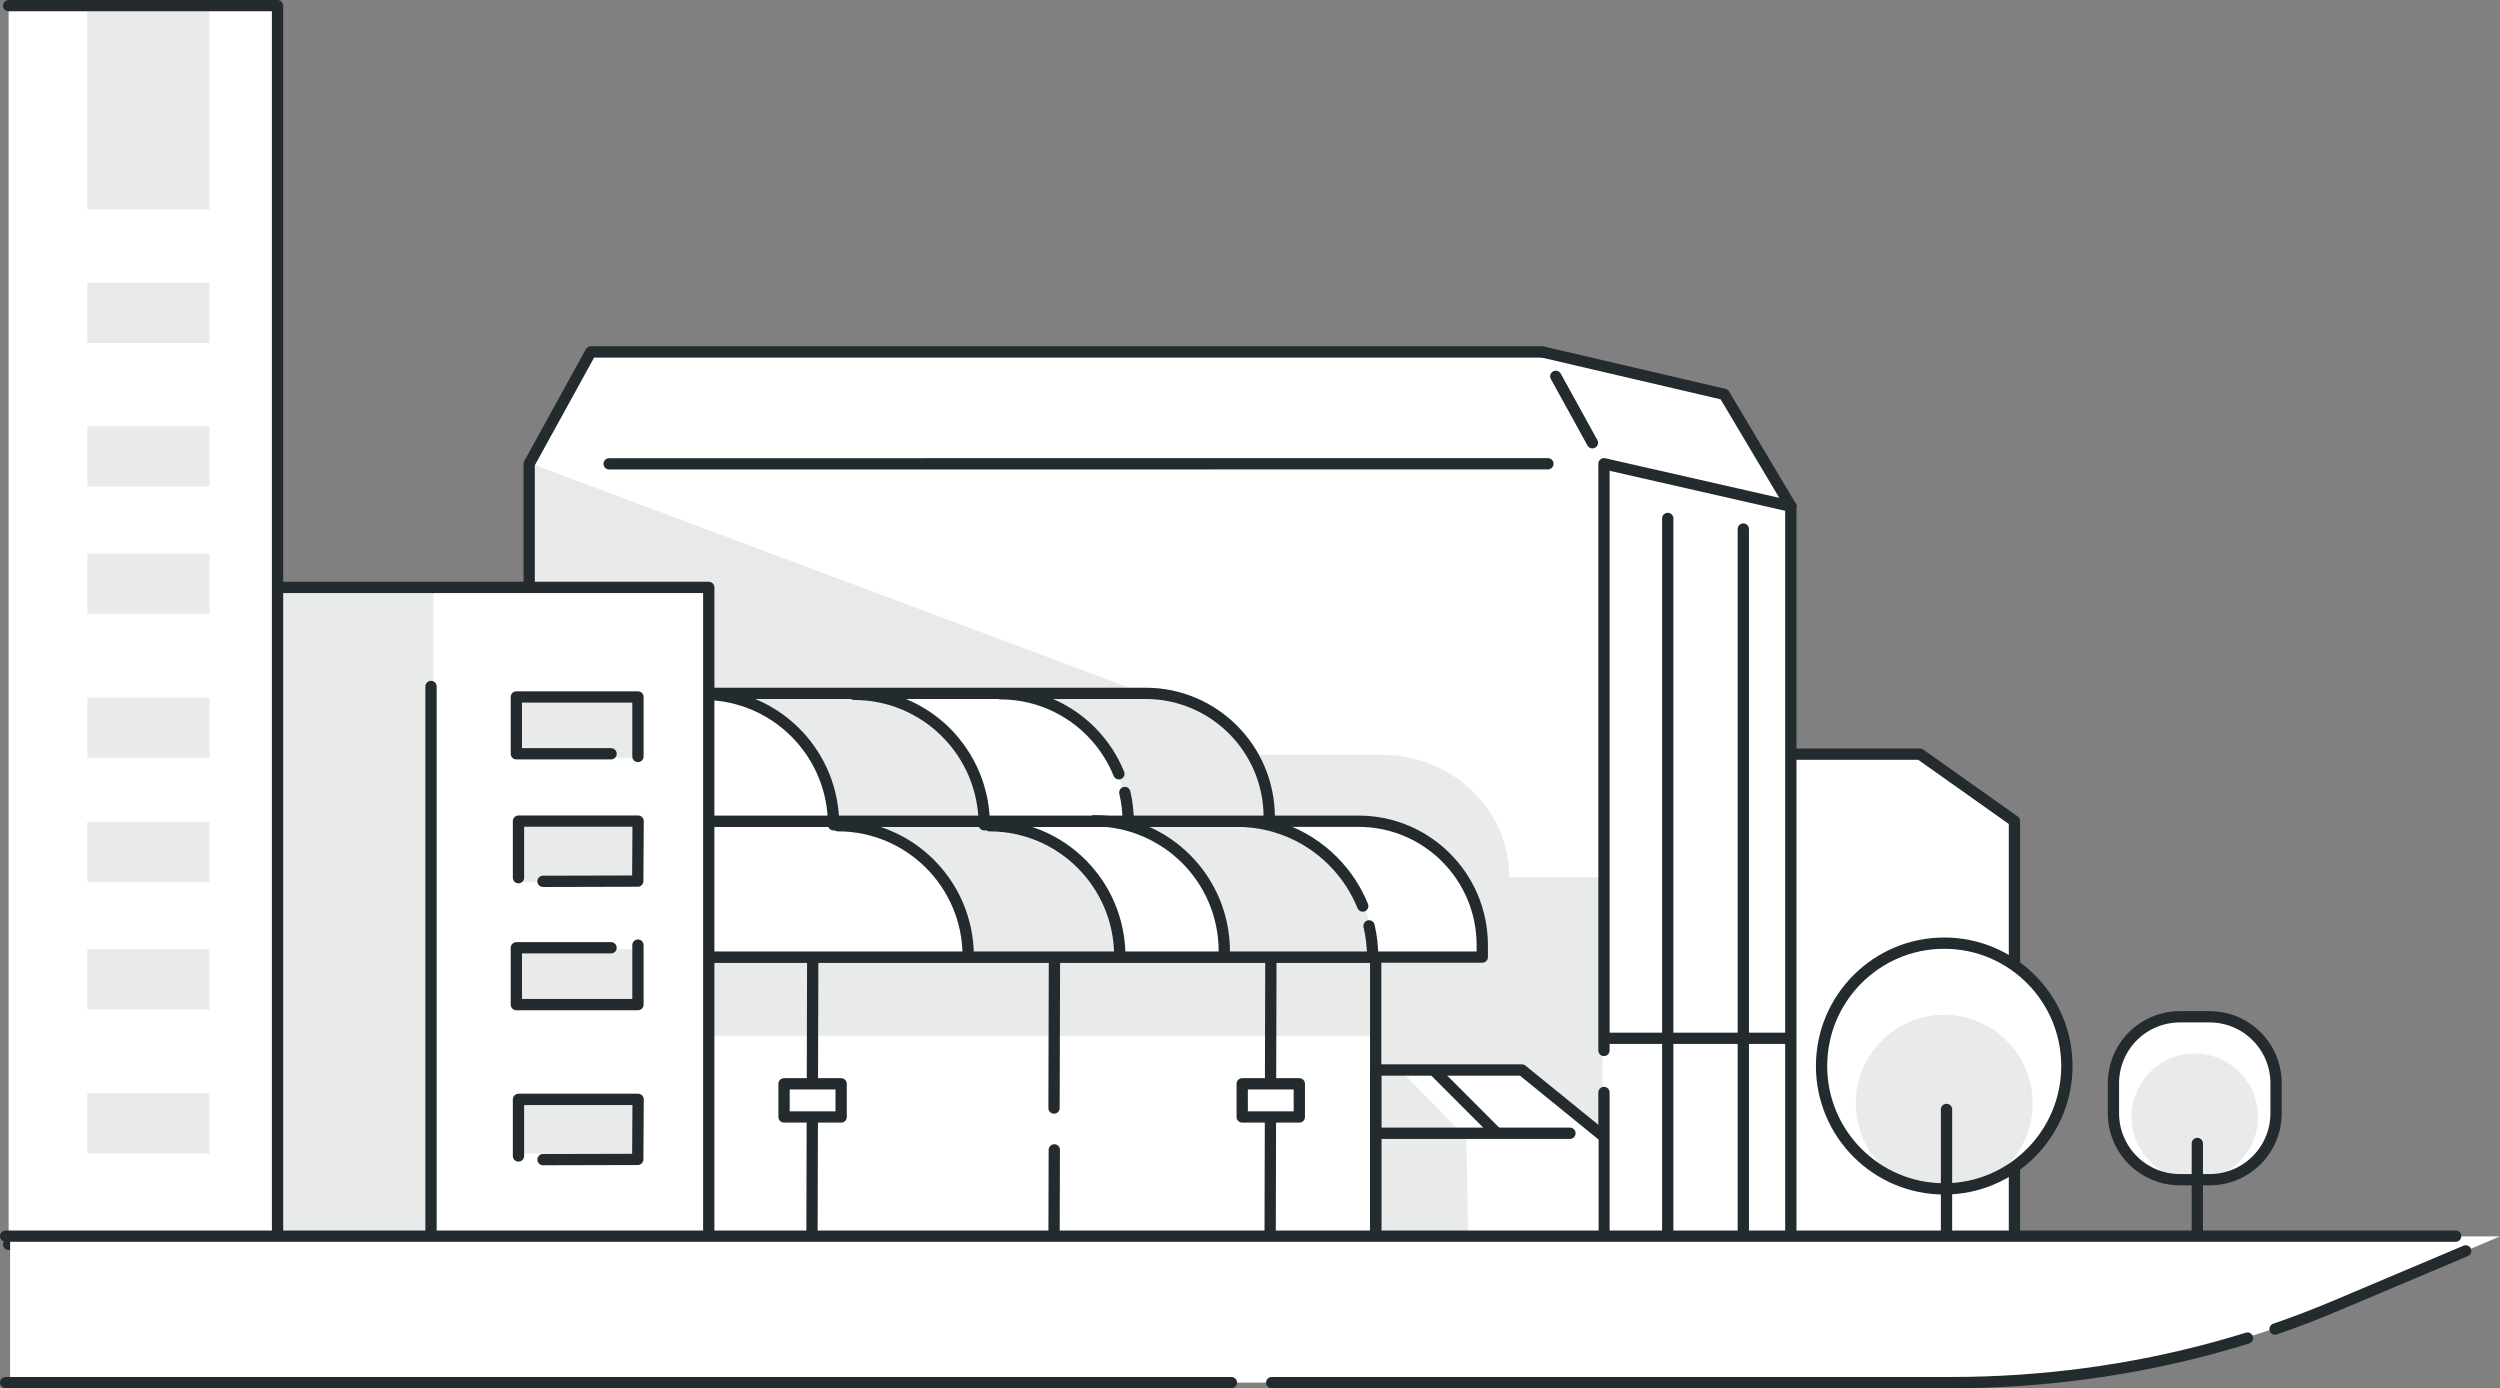 <svg viewBox="0 0 443 246" version="1.1" xmlns="http://www.w3.org/2000/svg" xmlns:xlink="http://www.w3.org/1999/xlink" id="el_on_fzyvBA"><rect x="0" y="0" width="443" height="246" fill="#808080" stroke="none"/><style>@-webkit-keyframes kf_el_4dv7lznCDf_an_0vGuqHKSg{0%{opacity: 0;}8.33%{opacity: 1;}100%{opacity: 1;}}@keyframes kf_el_4dv7lznCDf_an_0vGuqHKSg{0%{opacity: 0;}8.33%{opacity: 1;}100%{opacity: 1;}}@-webkit-keyframes kf_el_WCXSDuTk6vJ_an_-NGD-1mx32{0%{stroke-dasharray: 434.15;}100%{stroke-dasharray: 434.15;}}@keyframes kf_el_WCXSDuTk6vJ_an_-NGD-1mx32{0%{stroke-dasharray: 434.15;}100%{stroke-dasharray: 434.15;}}@-webkit-keyframes kf_el_WCXSDuTk6vJ_an_iatE2HYPu{0%{stroke-dashoffset: 434.15;}4.17%{stroke-dashoffset: 0;}100%{stroke-dashoffset: 0;}}@keyframes kf_el_WCXSDuTk6vJ_an_iatE2HYPu{0%{stroke-dashoffset: 434.15;}4.17%{stroke-dashoffset: 0;}100%{stroke-dashoffset: 0;}}@-webkit-keyframes kf_el_evWrRPA5dx5_an_y3GRjPZFBg{0%{stroke-dasharray: 36.52;}100%{stroke-dasharray: 36.52;}}@keyframes kf_el_evWrRPA5dx5_an_y3GRjPZFBg{0%{stroke-dasharray: 36.52;}100%{stroke-dasharray: 36.52;}}@-webkit-keyframes kf_el_evWrRPA5dx5_an_C7ANneb1U{0%{stroke-dashoffset: 36.52;}4.17%{stroke-dashoffset: 0;}100%{stroke-dashoffset: 0;}}@keyframes kf_el_evWrRPA5dx5_an_C7ANneb1U{0%{stroke-dashoffset: 36.52;}4.17%{stroke-dashoffset: 0;}100%{stroke-dashoffset: 0;}}@-webkit-keyframes kf_el_J9GeaeT8gsI_an_ii-Eae5plv{0%{stroke-dasharray: 173.7;}100%{stroke-dasharray: 173.7;}}@keyframes kf_el_J9GeaeT8gsI_an_ii-Eae5plv{0%{stroke-dasharray: 173.7;}100%{stroke-dasharray: 173.7;}}@-webkit-keyframes kf_el_J9GeaeT8gsI_an_ZZSm-0d3l{0%{stroke-dashoffset: 173.7;}4.17%{stroke-dashoffset: 0;}100%{stroke-dashoffset: 0;}}@keyframes kf_el_J9GeaeT8gsI_an_ZZSm-0d3l{0%{stroke-dashoffset: 173.7;}4.17%{stroke-dashoffset: 0;}100%{stroke-dashoffset: 0;}}@-webkit-keyframes kf_el_pnOvUqn6HIf_an_UKHungviLO{0%{stroke-dasharray: 217.21;}100%{stroke-dasharray: 217.21;}}@keyframes kf_el_pnOvUqn6HIf_an_UKHungviLO{0%{stroke-dasharray: 217.21;}100%{stroke-dasharray: 217.21;}}@-webkit-keyframes kf_el_pnOvUqn6HIf_an_4TMgTSuBu{0%{stroke-dashoffset: 217.21;}4.17%{stroke-dashoffset: 0;}100%{stroke-dashoffset: 0;}}@keyframes kf_el_pnOvUqn6HIf_an_4TMgTSuBu{0%{stroke-dashoffset: 217.21;}4.17%{stroke-dashoffset: 0;}100%{stroke-dashoffset: 0;}}@-webkit-keyframes kf_el_vMMMEhN7LYY_an_ph-leOq3G{0%{opacity: 0;}4.17%{opacity: 1;}100%{opacity: 1;}}@keyframes kf_el_vMMMEhN7LYY_an_ph-leOq3G{0%{opacity: 0;}4.17%{opacity: 1;}100%{opacity: 1;}}@-webkit-keyframes kf_el_6crBPzpufuQ_an_cgLeudKZA{3.89%{opacity: 0;}9.17%{opacity: 1;}0%{opacity: 0;}100%{opacity: 1;}}@keyframes kf_el_6crBPzpufuQ_an_cgLeudKZA{3.89%{opacity: 0;}9.17%{opacity: 1;}0%{opacity: 0;}100%{opacity: 1;}}@-webkit-keyframes kf_el_RcKbcqBxEwQ_an_7SdwJtUB4{2.78%{opacity: 0;}8.06%{opacity: 1;}0%{opacity: 0;}100%{opacity: 1;}}@keyframes kf_el_RcKbcqBxEwQ_an_7SdwJtUB4{2.78%{opacity: 0;}8.06%{opacity: 1;}0%{opacity: 0;}100%{opacity: 1;}}@-webkit-keyframes kf_el_isW6vVq9lTf_an_G5Iv5rcJ3{3.89%{opacity: 0;}9.17%{opacity: 1;}0%{opacity: 0;}100%{opacity: 1;}}@keyframes kf_el_isW6vVq9lTf_an_G5Iv5rcJ3{3.89%{opacity: 0;}9.17%{opacity: 1;}0%{opacity: 0;}100%{opacity: 1;}}@-webkit-keyframes kf_el_Rqm0A_x4QSk_an_2lIBnLCwA{1.67%{opacity: 0;}6.94%{opacity: 1;}0%{opacity: 0;}100%{opacity: 1;}}@keyframes kf_el_Rqm0A_x4QSk_an_2lIBnLCwA{1.67%{opacity: 0;}6.94%{opacity: 1;}0%{opacity: 0;}100%{opacity: 1;}}@-webkit-keyframes kf_el_Cjbw6CCxOLg_an_PW7RGu0Jg{8.33%{opacity: 0;}13.61%{opacity: 1;}0%{opacity: 0;}100%{opacity: 1;}}@keyframes kf_el_Cjbw6CCxOLg_an_PW7RGu0Jg{8.33%{opacity: 0;}13.61%{opacity: 1;}0%{opacity: 0;}100%{opacity: 1;}}@-webkit-keyframes kf_el_5hF8L6RxdAb_an_wtDRYvRZb{5.83%{opacity: 0;}11.11%{opacity: 1;}0%{opacity: 0;}100%{opacity: 1;}}@keyframes kf_el_5hF8L6RxdAb_an_wtDRYvRZb{5.83%{opacity: 0;}11.11%{opacity: 1;}0%{opacity: 0;}100%{opacity: 1;}}@-webkit-keyframes kf_el_gtHU4asXp2M_an_NnS7ZBSKB{3.33%{opacity: 0;}8.61%{opacity: 1;}0%{opacity: 0;}100%{opacity: 1;}}@keyframes kf_el_gtHU4asXp2M_an_NnS7ZBSKB{3.33%{opacity: 0;}8.61%{opacity: 1;}0%{opacity: 0;}100%{opacity: 1;}}@-webkit-keyframes kf_el_HYeRquf6VNH_an_gvL602A81{0.83%{opacity: 0;}6.11%{opacity: 1;}0%{opacity: 0;}100%{opacity: 1;}}@keyframes kf_el_HYeRquf6VNH_an_gvL602A81{0.83%{opacity: 0;}6.11%{opacity: 1;}0%{opacity: 0;}100%{opacity: 1;}}@-webkit-keyframes kf_el_UZEAhtKxnH0_an_VCa5lnQQQ5{2.22%{stroke-dasharray: 314.8;}0%{stroke-dasharray: 314.8;}100%{stroke-dasharray: 314.8;}}@keyframes kf_el_UZEAhtKxnH0_an_VCa5lnQQQ5{2.22%{stroke-dasharray: 314.8;}0%{stroke-dasharray: 314.8;}100%{stroke-dasharray: 314.8;}}@-webkit-keyframes kf_el_UZEAhtKxnH0_an_IxO7sN9yi{2.22%{stroke-dashoffset: 314.8;}6.67%{stroke-dashoffset: 0;}0%{stroke-dashoffset: 314.8;}100%{stroke-dashoffset: 0;}}@keyframes kf_el_UZEAhtKxnH0_an_IxO7sN9yi{2.22%{stroke-dashoffset: 314.8;}6.67%{stroke-dashoffset: 0;}0%{stroke-dashoffset: 314.8;}100%{stroke-dashoffset: 0;}}@-webkit-keyframes kf_el_l3ckdvEAwu8_an_TYZxXIZJ5{0%{opacity: 0;}5%{opacity: 1;}100%{opacity: 1;}}@keyframes kf_el_l3ckdvEAwu8_an_TYZxXIZJ5{0%{opacity: 0;}5%{opacity: 1;}100%{opacity: 1;}}@-webkit-keyframes kf_el_BrLhbG40Lxc_an_4e-U-1ypmK{4.72%{stroke-dasharray: 426.46;}0%{stroke-dasharray: 426.46;}100%{stroke-dasharray: 426.46;}}@keyframes kf_el_BrLhbG40Lxc_an_4e-U-1ypmK{4.72%{stroke-dasharray: 426.46;}0%{stroke-dasharray: 426.46;}100%{stroke-dasharray: 426.46;}}@-webkit-keyframes kf_el_BrLhbG40Lxc_an_mzTrUdi_S{4.72%{stroke-dashoffset: 426.46;}10.83%{stroke-dashoffset: 0;}0%{stroke-dashoffset: 426.46;}100%{stroke-dashoffset: 0;}}@keyframes kf_el_BrLhbG40Lxc_an_mzTrUdi_S{4.72%{stroke-dashoffset: 426.46;}10.83%{stroke-dashoffset: 0;}0%{stroke-dashoffset: 426.46;}100%{stroke-dashoffset: 0;}}@-webkit-keyframes kf_el_3EpO5rG6bTv_an_KwxHL5qOxM{4.72%{stroke-dasharray: 58.65;}0%{stroke-dasharray: 58.65;}100%{stroke-dasharray: 58.65;}}@keyframes kf_el_3EpO5rG6bTv_an_KwxHL5qOxM{4.72%{stroke-dasharray: 58.65;}0%{stroke-dasharray: 58.65;}100%{stroke-dasharray: 58.65;}}@-webkit-keyframes kf_el_3EpO5rG6bTv_an_wjZPN_HmQ{4.72%{stroke-dashoffset: 58.65;}10.83%{stroke-dashoffset: 0;}0%{stroke-dashoffset: 58.65;}100%{stroke-dashoffset: 0;}}@keyframes kf_el_3EpO5rG6bTv_an_wjZPN_HmQ{4.72%{stroke-dashoffset: 58.65;}10.83%{stroke-dashoffset: 0;}0%{stroke-dashoffset: 58.65;}100%{stroke-dashoffset: 0;}}@-webkit-keyframes kf_el_JKm_q1L2hSX_an_Q3_YzAunm3{4.72%{stroke-dasharray: 58.65;}0%{stroke-dasharray: 58.65;}100%{stroke-dasharray: 58.65;}}@keyframes kf_el_JKm_q1L2hSX_an_Q3_YzAunm3{4.72%{stroke-dasharray: 58.65;}0%{stroke-dasharray: 58.65;}100%{stroke-dasharray: 58.65;}}@-webkit-keyframes kf_el_JKm_q1L2hSX_an_bbZ25HhNY{4.72%{stroke-dashoffset: 58.65;}10.83%{stroke-dashoffset: 0;}0%{stroke-dashoffset: 58.65;}100%{stroke-dashoffset: 0;}}@keyframes kf_el_JKm_q1L2hSX_an_bbZ25HhNY{4.72%{stroke-dashoffset: 58.65;}10.83%{stroke-dashoffset: 0;}0%{stroke-dashoffset: 58.65;}100%{stroke-dashoffset: 0;}}@-webkit-keyframes kf_el_6k-pps78Kh0_an_D5s4YskncT{4.72%{stroke-dasharray: 58.95;}0%{stroke-dasharray: 58.95;}100%{stroke-dasharray: 58.95;}}@keyframes kf_el_6k-pps78Kh0_an_D5s4YskncT{4.72%{stroke-dasharray: 58.95;}0%{stroke-dasharray: 58.95;}100%{stroke-dasharray: 58.95;}}@-webkit-keyframes kf_el_6k-pps78Kh0_an_aYcqtaQLC{4.72%{stroke-dashoffset: 58.95;}10.83%{stroke-dashoffset: 0;}0%{stroke-dashoffset: 58.95;}100%{stroke-dashoffset: 0;}}@keyframes kf_el_6k-pps78Kh0_an_aYcqtaQLC{4.72%{stroke-dashoffset: 58.95;}10.83%{stroke-dashoffset: 0;}0%{stroke-dashoffset: 58.95;}100%{stroke-dashoffset: 0;}}@-webkit-keyframes kf_el__C0dVTsLbvK_an_ckgjWspUs0{4.72%{stroke-dasharray: 58.94;}0%{stroke-dasharray: 58.94;}100%{stroke-dasharray: 58.94;}}@keyframes kf_el__C0dVTsLbvK_an_ckgjWspUs0{4.72%{stroke-dasharray: 58.94;}0%{stroke-dasharray: 58.94;}100%{stroke-dasharray: 58.94;}}@-webkit-keyframes kf_el__C0dVTsLbvK_an_t697O3VlV{4.72%{stroke-dashoffset: 58.94;}10.83%{stroke-dashoffset: 0;}0%{stroke-dashoffset: 58.94;}100%{stroke-dashoffset: 0;}}@keyframes kf_el__C0dVTsLbvK_an_t697O3VlV{4.72%{stroke-dashoffset: 58.94;}10.83%{stroke-dashoffset: 0;}0%{stroke-dashoffset: 58.94;}100%{stroke-dashoffset: 0;}}@-webkit-keyframes kf_el_SuLD2IPZsl5_an_cqIJaS0JR8{4.72%{stroke-dasharray: 96.72;}0%{stroke-dasharray: 96.72;}100%{stroke-dasharray: 96.72;}}@keyframes kf_el_SuLD2IPZsl5_an_cqIJaS0JR8{4.72%{stroke-dasharray: 96.72;}0%{stroke-dasharray: 96.72;}100%{stroke-dasharray: 96.72;}}@-webkit-keyframes kf_el_SuLD2IPZsl5_an_EFjrTjRR2{4.72%{stroke-dashoffset: 96.72;}10.83%{stroke-dashoffset: 0;}0%{stroke-dashoffset: 96.72;}100%{stroke-dashoffset: 0;}}@keyframes kf_el_SuLD2IPZsl5_an_EFjrTjRR2{4.72%{stroke-dashoffset: 96.72;}10.83%{stroke-dashoffset: 0;}0%{stroke-dashoffset: 96.72;}100%{stroke-dashoffset: 0;}}@-webkit-keyframes kf_el_N92zvVYgKjY_an_3Sh349Uk0{0%{opacity: 0;}4.72%{opacity: 0;}100%{opacity: 0;}}@keyframes kf_el_N92zvVYgKjY_an_3Sh349Uk0{0%{opacity: 0;}4.72%{opacity: 0;}100%{opacity: 0;}}@-webkit-keyframes kf_el_aZ35h0I-jRs_an_GSS4m2zTQ{0%{opacity: 0;}4.72%{opacity: 1;}100%{opacity: 1;}}@keyframes kf_el_aZ35h0I-jRs_an_GSS4m2zTQ{0%{opacity: 0;}4.72%{opacity: 1;}100%{opacity: 1;}}@-webkit-keyframes kf_el_lciAvqzmyEe_an_KxguZBlWT{0%{opacity: 0;}5%{opacity: 1;}100%{opacity: 1;}}@keyframes kf_el_lciAvqzmyEe_an_KxguZBlWT{0%{opacity: 0;}5%{opacity: 1;}100%{opacity: 1;}}@-webkit-keyframes kf_el_wX22zsWQrXE_an_Q-7Psp8QM{0%{opacity: 0;}4.44%{opacity: 1;}100%{opacity: 1;}}@keyframes kf_el_wX22zsWQrXE_an_Q-7Psp8QM{0%{opacity: 0;}4.44%{opacity: 1;}100%{opacity: 1;}}@-webkit-keyframes kf_el_5sSF00Fe66G_an_DcSeMSGm0{10.83%{opacity: 0;}14.72%{opacity: 1;}0%{opacity: 0;}100%{opacity: 1;}}@keyframes kf_el_5sSF00Fe66G_an_DcSeMSGm0{10.83%{opacity: 0;}14.72%{opacity: 1;}0%{opacity: 0;}100%{opacity: 1;}}@-webkit-keyframes kf_el_U178QVIAaGV_an_7JsYZbl66{0.83%{opacity: 0;}1.11%{opacity: 1;}6.11%{opacity: 1;}0%{opacity: 0;}100%{opacity: 1;}}@keyframes kf_el_U178QVIAaGV_an_7JsYZbl66{0.83%{opacity: 0;}1.11%{opacity: 1;}6.11%{opacity: 1;}0%{opacity: 0;}100%{opacity: 1;}}@-webkit-keyframes kf_el_PuSK__btcDJ_an_sB7_VNouHl{11.67%{stroke-dasharray: 17.76;}0%{stroke-dasharray: 17.76;}100%{stroke-dasharray: 17.76;}}@keyframes kf_el_PuSK__btcDJ_an_sB7_VNouHl{11.67%{stroke-dasharray: 17.76;}0%{stroke-dasharray: 17.76;}100%{stroke-dasharray: 17.76;}}@-webkit-keyframes kf_el_PuSK__btcDJ_an_QNawMBeX6{11.67%{stroke-dashoffset: 17.76;}15%{stroke-dashoffset: 0;}0%{stroke-dashoffset: 17.76;}100%{stroke-dashoffset: 0;}}@keyframes kf_el_PuSK__btcDJ_an_QNawMBeX6{11.67%{stroke-dashoffset: 17.76;}15%{stroke-dashoffset: 0;}0%{stroke-dashoffset: 17.76;}100%{stroke-dashoffset: 0;}}@-webkit-keyframes kf_el_qRNlQ68EGQc_an_RSlnZZiyX{16.39%{opacity: 0;}21.67%{opacity: 1;}0%{opacity: 0;}100%{opacity: 1;}}@keyframes kf_el_qRNlQ68EGQc_an_RSlnZZiyX{16.39%{opacity: 0;}21.67%{opacity: 1;}0%{opacity: 0;}100%{opacity: 1;}}@-webkit-keyframes kf_el_ixCeiJm6BFn_an_w8xY6e3dp{0%{opacity: 0;}7.50%{opacity: 1;}100%{opacity: 1;}}@keyframes kf_el_ixCeiJm6BFn_an_w8xY6e3dp{0%{opacity: 0;}7.50%{opacity: 1;}100%{opacity: 1;}}@-webkit-keyframes kf_el_ixCeiJm6BFn_an_yifBXnhq1Y{15%{stroke-dasharray: 95.17;}0%{stroke-dasharray: 95.17;}100%{stroke-dasharray: 95.17;}}@keyframes kf_el_ixCeiJm6BFn_an_yifBXnhq1Y{15%{stroke-dasharray: 95.17;}0%{stroke-dasharray: 95.17;}100%{stroke-dasharray: 95.17;}}@-webkit-keyframes kf_el_ixCeiJm6BFn_an_w5Tt6PQwh{15%{stroke-dashoffset: 95.17;}18.33%{stroke-dashoffset: 0;}0%{stroke-dashoffset: 95.17;}100%{stroke-dashoffset: 0;}}@keyframes kf_el_ixCeiJm6BFn_an_w5Tt6PQwh{15%{stroke-dashoffset: 95.17;}18.33%{stroke-dashoffset: 0;}0%{stroke-dashoffset: 95.17;}100%{stroke-dashoffset: 0;}}@-webkit-keyframes kf_el_UolwD5f4MMO_an_kwa6ogBNHZ{7.50%{stroke-dasharray: 23.79;}0%{stroke-dasharray: 23.79;}100%{stroke-dasharray: 23.79;}}@keyframes kf_el_UolwD5f4MMO_an_kwa6ogBNHZ{7.50%{stroke-dasharray: 23.79;}0%{stroke-dasharray: 23.79;}100%{stroke-dasharray: 23.79;}}@-webkit-keyframes kf_el_UolwD5f4MMO_an_vmkPk1xir{7.50%{stroke-dashoffset: 23.79;}10.56%{stroke-dashoffset: 0;}0%{stroke-dashoffset: 23.79;}100%{stroke-dashoffset: 0;}}@keyframes kf_el_UolwD5f4MMO_an_vmkPk1xir{7.50%{stroke-dashoffset: 23.79;}10.56%{stroke-dashoffset: 0;}0%{stroke-dashoffset: 23.79;}100%{stroke-dashoffset: 0;}}@-webkit-keyframes kf_el_l84ZAAwSFTj_an_7CHi6eMqd{14.72%{opacity: 0;}20%{opacity: 1;}0%{opacity: 0;}100%{opacity: 1;}}@keyframes kf_el_l84ZAAwSFTj_an_7CHi6eMqd{14.72%{opacity: 0;}20%{opacity: 1;}0%{opacity: 0;}100%{opacity: 1;}}@-webkit-keyframes kf_el_a-i4FfxMW6M_an_B_AqfkW-W{0%{opacity: 0;}5.28%{opacity: 1;}100%{opacity: 1;}}@keyframes kf_el_a-i4FfxMW6M_an_B_AqfkW-W{0%{opacity: 0;}5.28%{opacity: 1;}100%{opacity: 1;}}@-webkit-keyframes kf_el_a-i4FfxMW6M_an_sN3eZnrk2Y{11.11%{stroke-dasharray: 136.69;}0%{stroke-dasharray: 136.69;}100%{stroke-dasharray: 136.69;}}@keyframes kf_el_a-i4FfxMW6M_an_sN3eZnrk2Y{11.11%{stroke-dasharray: 136.69;}0%{stroke-dasharray: 136.69;}100%{stroke-dasharray: 136.69;}}@-webkit-keyframes kf_el_a-i4FfxMW6M_an_AdvxmnwC4{11.11%{stroke-dashoffset: 136.69;}14.17%{stroke-dashoffset: 0;}0%{stroke-dashoffset: 136.69;}100%{stroke-dashoffset: 0;}}@keyframes kf_el_a-i4FfxMW6M_an_AdvxmnwC4{11.11%{stroke-dashoffset: 136.69;}14.17%{stroke-dashoffset: 0;}0%{stroke-dashoffset: 136.69;}100%{stroke-dashoffset: 0;}}@-webkit-keyframes kf_el_dnFsRo4q3qp_an_G1bpVdaHyt{4.72%{stroke-dasharray: 36.29;}0%{stroke-dasharray: 36.29;}100%{stroke-dasharray: 36.29;}}@keyframes kf_el_dnFsRo4q3qp_an_G1bpVdaHyt{4.72%{stroke-dasharray: 36.29;}0%{stroke-dasharray: 36.29;}100%{stroke-dasharray: 36.29;}}@-webkit-keyframes kf_el_dnFsRo4q3qp_an_M_7gUkNJv{4.72%{stroke-dashoffset: 36.29;}10.83%{stroke-dashoffset: 0;}0%{stroke-dashoffset: 36.29;}100%{stroke-dashoffset: 0;}}@keyframes kf_el_dnFsRo4q3qp_an_M_7gUkNJv{4.72%{stroke-dashoffset: 36.29;}10.83%{stroke-dashoffset: 0;}0%{stroke-dashoffset: 36.29;}100%{stroke-dashoffset: 0;}}@-webkit-keyframes kf_el_DtHyByuoawo_an_MmoWqFwVxR{4.72%{stroke-dasharray: 34.63;}0%{stroke-dasharray: 34.63;}100%{stroke-dasharray: 34.63;}}@keyframes kf_el_DtHyByuoawo_an_MmoWqFwVxR{4.72%{stroke-dasharray: 34.63;}0%{stroke-dasharray: 34.63;}100%{stroke-dasharray: 34.63;}}@-webkit-keyframes kf_el_DtHyByuoawo_an_38DiU9IS7{4.72%{stroke-dashoffset: 34.63;}10.83%{stroke-dashoffset: 0;}0%{stroke-dashoffset: 34.63;}100%{stroke-dashoffset: 0;}}@keyframes kf_el_DtHyByuoawo_an_38DiU9IS7{4.72%{stroke-dashoffset: 34.63;}10.83%{stroke-dashoffset: 0;}0%{stroke-dashoffset: 34.63;}100%{stroke-dashoffset: 0;}}@-webkit-keyframes kf_el_Ka1H8WGTpgb_an_G8-Pm52udv{4.72%{stroke-dasharray: 36.29;}0%{stroke-dasharray: 36.29;}100%{stroke-dasharray: 36.29;}}@keyframes kf_el_Ka1H8WGTpgb_an_G8-Pm52udv{4.72%{stroke-dasharray: 36.29;}0%{stroke-dasharray: 36.29;}100%{stroke-dasharray: 36.29;}}@-webkit-keyframes kf_el_Ka1H8WGTpgb_an_1FsI9KWaH{4.72%{stroke-dashoffset: 36.29;}10.83%{stroke-dashoffset: 0;}0%{stroke-dashoffset: 36.29;}100%{stroke-dashoffset: 0;}}@keyframes kf_el_Ka1H8WGTpgb_an_1FsI9KWaH{4.72%{stroke-dashoffset: 36.29;}10.83%{stroke-dashoffset: 0;}0%{stroke-dashoffset: 36.29;}100%{stroke-dashoffset: 0;}}@-webkit-keyframes kf_el_c8deutuZIP6_an_NuR4Cra9-Y{4.72%{stroke-dasharray: 36.29;}0%{stroke-dasharray: 36.29;}100%{stroke-dasharray: 36.29;}}@keyframes kf_el_c8deutuZIP6_an_NuR4Cra9-Y{4.72%{stroke-dasharray: 36.29;}0%{stroke-dasharray: 36.29;}100%{stroke-dasharray: 36.29;}}@-webkit-keyframes kf_el_c8deutuZIP6_an_BWEyokS13{4.72%{stroke-dashoffset: 36.29;}10.83%{stroke-dashoffset: 0;}0%{stroke-dashoffset: 36.29;}100%{stroke-dashoffset: 0;}}@keyframes kf_el_c8deutuZIP6_an_BWEyokS13{4.72%{stroke-dashoffset: 36.29;}10.83%{stroke-dashoffset: 0;}0%{stroke-dashoffset: 36.29;}100%{stroke-dashoffset: 0;}}@-webkit-keyframes kf_el_jyxUfcTUsp2_an_mB2rs2_id6{4.72%{stroke-dasharray: 36.29;}0%{stroke-dasharray: 36.29;}100%{stroke-dasharray: 36.29;}}@keyframes kf_el_jyxUfcTUsp2_an_mB2rs2_id6{4.72%{stroke-dasharray: 36.29;}0%{stroke-dasharray: 36.29;}100%{stroke-dasharray: 36.29;}}@-webkit-keyframes kf_el_jyxUfcTUsp2_an_luzA1T8bz{4.72%{stroke-dashoffset: 36.29;}10.83%{stroke-dashoffset: 0;}0%{stroke-dashoffset: 36.29;}100%{stroke-dashoffset: 0;}}@keyframes kf_el_jyxUfcTUsp2_an_luzA1T8bz{4.72%{stroke-dashoffset: 36.29;}10.83%{stroke-dashoffset: 0;}0%{stroke-dashoffset: 36.29;}100%{stroke-dashoffset: 0;}}@-webkit-keyframes kf_el_J9eCSQlgU3v_an_e8-YnA5CyN{4.72%{stroke-dasharray: 5.27;}0%{stroke-dasharray: 5.27;}100%{stroke-dasharray: 5.27;}}@keyframes kf_el_J9eCSQlgU3v_an_e8-YnA5CyN{4.72%{stroke-dasharray: 5.27;}0%{stroke-dasharray: 5.27;}100%{stroke-dasharray: 5.27;}}@-webkit-keyframes kf_el_J9eCSQlgU3v_an_OBiCHNCix{4.72%{stroke-dashoffset: 5.27;}10.83%{stroke-dashoffset: 0;}0%{stroke-dashoffset: 5.27;}100%{stroke-dashoffset: 0;}}@keyframes kf_el_J9eCSQlgU3v_an_OBiCHNCix{4.72%{stroke-dashoffset: 5.27;}10.83%{stroke-dashoffset: 0;}0%{stroke-dashoffset: 5.27;}100%{stroke-dashoffset: 0;}}@-webkit-keyframes kf_el_mWpT_KhQdB7_an_HPYKYRtvCW{4.72%{stroke-dasharray: 26.91;}0%{stroke-dasharray: 26.91;}100%{stroke-dasharray: 26.91;}}@keyframes kf_el_mWpT_KhQdB7_an_HPYKYRtvCW{4.72%{stroke-dasharray: 26.91;}0%{stroke-dasharray: 26.91;}100%{stroke-dasharray: 26.91;}}@-webkit-keyframes kf_el_mWpT_KhQdB7_an_sXXQ0zYr8{4.72%{stroke-dashoffset: 26.91;}10.83%{stroke-dashoffset: 0;}0%{stroke-dashoffset: 26.91;}100%{stroke-dashoffset: 0;}}@keyframes kf_el_mWpT_KhQdB7_an_sXXQ0zYr8{4.72%{stroke-dashoffset: 26.91;}10.83%{stroke-dashoffset: 0;}0%{stroke-dashoffset: 26.91;}100%{stroke-dashoffset: 0;}}@-webkit-keyframes kf_el_MZSCBByOnp1_an_dVpFGv2Kl{0%{opacity: 0;}5.56%{opacity: 1;}100%{opacity: 1;}}@keyframes kf_el_MZSCBByOnp1_an_dVpFGv2Kl{0%{opacity: 0;}5.56%{opacity: 1;}100%{opacity: 1;}}@-webkit-keyframes kf_el_vv1nDzQgGr3_an_mdhZzLNmo{9.44%{opacity: 0;}13.33%{opacity: 1;}0%{opacity: 0;}100%{opacity: 1;}}@keyframes kf_el_vv1nDzQgGr3_an_mdhZzLNmo{9.44%{opacity: 0;}13.33%{opacity: 1;}0%{opacity: 0;}100%{opacity: 1;}}@-webkit-keyframes kf_el_ziZS5fOSQCv_an_qNR6sRTW6a{4.72%{stroke-dasharray: 31.99;}0%{stroke-dasharray: 31.99;}100%{stroke-dasharray: 31.99;}}@keyframes kf_el_ziZS5fOSQCv_an_qNR6sRTW6a{4.72%{stroke-dasharray: 31.99;}0%{stroke-dasharray: 31.99;}100%{stroke-dasharray: 31.99;}}@-webkit-keyframes kf_el_ziZS5fOSQCv_an_QaSV57UFQ{4.72%{stroke-dashoffset: 31.99;}10.83%{stroke-dashoffset: 0;}0%{stroke-dashoffset: 31.99;}100%{stroke-dashoffset: 0;}}@keyframes kf_el_ziZS5fOSQCv_an_QaSV57UFQ{4.72%{stroke-dashoffset: 31.99;}10.83%{stroke-dashoffset: 0;}0%{stroke-dashoffset: 31.99;}100%{stroke-dashoffset: 0;}}@-webkit-keyframes kf_el_p9pojG5Rauj_an_3Y-3yPj3A{0%{opacity: 0;}5.56%{opacity: 1;}100%{opacity: 1;}}@keyframes kf_el_p9pojG5Rauj_an_3Y-3yPj3A{0%{opacity: 0;}5.56%{opacity: 1;}100%{opacity: 1;}}@-webkit-keyframes kf_el_vz2eHrIGg6G_an_vCPcTbDzpK{4.72%{stroke-dasharray: 31.99;}0%{stroke-dasharray: 31.99;}100%{stroke-dasharray: 31.99;}}@keyframes kf_el_vz2eHrIGg6G_an_vCPcTbDzpK{4.72%{stroke-dasharray: 31.99;}0%{stroke-dasharray: 31.99;}100%{stroke-dasharray: 31.99;}}@-webkit-keyframes kf_el_vz2eHrIGg6G_an_QV2fAEDE3{4.72%{stroke-dashoffset: 31.99;}10.83%{stroke-dashoffset: 0;}0%{stroke-dashoffset: 31.99;}100%{stroke-dashoffset: 0;}}@keyframes kf_el_vz2eHrIGg6G_an_QV2fAEDE3{4.72%{stroke-dashoffset: 31.99;}10.83%{stroke-dashoffset: 0;}0%{stroke-dashoffset: 31.99;}100%{stroke-dashoffset: 0;}}@-webkit-keyframes kf_el_CB3IH4xx-7F_an_84emdfjjb{0%{opacity: 0;}5.56%{opacity: 1;}100%{opacity: 1;}}@keyframes kf_el_CB3IH4xx-7F_an_84emdfjjb{0%{opacity: 0;}5.56%{opacity: 1;}100%{opacity: 1;}}@-webkit-keyframes kf_el_XmKJwmwZg47_an_PYPFkOGfWK{4.72%{stroke-dasharray: 50.19;}0%{stroke-dasharray: 50.19;}100%{stroke-dasharray: 50.19;}}@keyframes kf_el_XmKJwmwZg47_an_PYPFkOGfWK{4.72%{stroke-dasharray: 50.19;}0%{stroke-dasharray: 50.19;}100%{stroke-dasharray: 50.19;}}@-webkit-keyframes kf_el_XmKJwmwZg47_an_frjd34pTQ{4.72%{stroke-dashoffset: 50.19;}10.83%{stroke-dashoffset: 0;}0%{stroke-dashoffset: 50.19;}100%{stroke-dashoffset: 0;}}@keyframes kf_el_XmKJwmwZg47_an_frjd34pTQ{4.72%{stroke-dashoffset: 50.19;}10.83%{stroke-dashoffset: 0;}0%{stroke-dashoffset: 50.19;}100%{stroke-dashoffset: 0;}}@-webkit-keyframes kf_el_Zle69_SPk6W_an_lzqLDspcRy{4.72%{stroke-dasharray: 25.94;}0%{stroke-dasharray: 25.94;}100%{stroke-dasharray: 25.94;}}@keyframes kf_el_Zle69_SPk6W_an_lzqLDspcRy{4.72%{stroke-dasharray: 25.94;}0%{stroke-dasharray: 25.94;}100%{stroke-dasharray: 25.94;}}@-webkit-keyframes kf_el_Zle69_SPk6W_an_A72LFpMwX{4.72%{stroke-dashoffset: 25.94;}10.83%{stroke-dashoffset: 0;}0%{stroke-dashoffset: 25.94;}100%{stroke-dashoffset: 0;}}@keyframes kf_el_Zle69_SPk6W_an_A72LFpMwX{4.72%{stroke-dashoffset: 25.94;}10.83%{stroke-dashoffset: 0;}0%{stroke-dashoffset: 25.94;}100%{stroke-dashoffset: 0;}}@-webkit-keyframes kf_el_kb8lFDBDOz0_an_kxNWMHHye5{4.72%{stroke-dasharray: 16.28;}0%{stroke-dasharray: 16.28;}100%{stroke-dasharray: 16.28;}}@keyframes kf_el_kb8lFDBDOz0_an_kxNWMHHye5{4.72%{stroke-dasharray: 16.28;}0%{stroke-dasharray: 16.28;}100%{stroke-dasharray: 16.28;}}@-webkit-keyframes kf_el_kb8lFDBDOz0_an_7BpLbermD{4.72%{stroke-dashoffset: 16.28;}10.83%{stroke-dashoffset: 0;}0%{stroke-dashoffset: 16.28;}100%{stroke-dashoffset: 0;}}@keyframes kf_el_kb8lFDBDOz0_an_7BpLbermD{4.72%{stroke-dashoffset: 16.28;}10.83%{stroke-dashoffset: 0;}0%{stroke-dashoffset: 16.28;}100%{stroke-dashoffset: 0;}}@-webkit-keyframes kf_el_kgu-60XF6ZZ_an_yte7Yly81_{4.72%{stroke-dasharray: 50.19;}0%{stroke-dasharray: 50.19;}100%{stroke-dasharray: 50.19;}}@keyframes kf_el_kgu-60XF6ZZ_an_yte7Yly81_{4.72%{stroke-dasharray: 50.19;}0%{stroke-dasharray: 50.19;}100%{stroke-dasharray: 50.19;}}@-webkit-keyframes kf_el_kgu-60XF6ZZ_an_MReWowfbe{4.72%{stroke-dashoffset: 50.19;}10.83%{stroke-dashoffset: 0;}0%{stroke-dashoffset: 50.19;}100%{stroke-dashoffset: 0;}}@keyframes kf_el_kgu-60XF6ZZ_an_MReWowfbe{4.72%{stroke-dashoffset: 50.19;}10.83%{stroke-dashoffset: 0;}0%{stroke-dashoffset: 50.19;}100%{stroke-dashoffset: 0;}}@-webkit-keyframes kf_el_qVzvHv0lx56_an_eN8LWg0Nxo{4.72%{stroke-dasharray: 14.91;}0%{stroke-dasharray: 14.91;}100%{stroke-dasharray: 14.91;}}@keyframes kf_el_qVzvHv0lx56_an_eN8LWg0Nxo{4.72%{stroke-dasharray: 14.91;}0%{stroke-dasharray: 14.91;}100%{stroke-dasharray: 14.91;}}@-webkit-keyframes kf_el_qVzvHv0lx56_an_IDry1DJ5a{4.72%{stroke-dashoffset: 14.91;}10.83%{stroke-dashoffset: 0;}0%{stroke-dashoffset: 14.91;}100%{stroke-dashoffset: 0;}}@keyframes kf_el_qVzvHv0lx56_an_IDry1DJ5a{4.72%{stroke-dashoffset: 14.91;}10.83%{stroke-dashoffset: 0;}0%{stroke-dashoffset: 14.91;}100%{stroke-dashoffset: 0;}}@-webkit-keyframes kf_el_HhB4DH31SfT_an_j2_tIGe_AK{4.72%{stroke-dasharray: 34.39;}0%{stroke-dasharray: 34.39;}100%{stroke-dasharray: 34.39;}}@keyframes kf_el_HhB4DH31SfT_an_j2_tIGe_AK{4.72%{stroke-dasharray: 34.39;}0%{stroke-dasharray: 34.39;}100%{stroke-dasharray: 34.39;}}@-webkit-keyframes kf_el_HhB4DH31SfT_an_xty6jDbBi{4.72%{stroke-dashoffset: 34.39;}10.83%{stroke-dashoffset: 0;}0%{stroke-dashoffset: 34.39;}100%{stroke-dashoffset: 0;}}@keyframes kf_el_HhB4DH31SfT_an_xty6jDbBi{4.72%{stroke-dashoffset: 34.39;}10.83%{stroke-dashoffset: 0;}0%{stroke-dashoffset: 34.39;}100%{stroke-dashoffset: 0;}}@-webkit-keyframes kf_el_f_UOejkayh4_an_HRkYfMALMh{4.72%{stroke-dasharray: 74.79;}0%{stroke-dasharray: 74.79;}100%{stroke-dasharray: 74.79;}}@keyframes kf_el_f_UOejkayh4_an_HRkYfMALMh{4.72%{stroke-dasharray: 74.79;}0%{stroke-dasharray: 74.79;}100%{stroke-dasharray: 74.79;}}@-webkit-keyframes kf_el_f_UOejkayh4_an_FO2s3ed5v{4.72%{stroke-dashoffset: 74.79;}10.83%{stroke-dashoffset: 0;}0%{stroke-dashoffset: 74.79;}100%{stroke-dashoffset: 0;}}@keyframes kf_el_f_UOejkayh4_an_FO2s3ed5v{4.72%{stroke-dashoffset: 74.79;}10.83%{stroke-dashoffset: 0;}0%{stroke-dashoffset: 74.79;}100%{stroke-dashoffset: 0;}}@-webkit-keyframes kf_el_aTvJPlLi1mv_an_NEeYga5wN{0%{opacity: 0;}5.56%{opacity: 1;}100%{opacity: 1;}}@keyframes kf_el_aTvJPlLi1mv_an_NEeYga5wN{0%{opacity: 0;}5.56%{opacity: 1;}100%{opacity: 1;}}@-webkit-keyframes kf_el_-geES_6KzIy_an_oKzQ7_tuk{11.11%{opacity: 0;}15.56%{opacity: 1;}0%{opacity: 0;}100%{opacity: 1;}}@keyframes kf_el_-geES_6KzIy_an_oKzQ7_tuk{11.11%{opacity: 0;}15.56%{opacity: 1;}0%{opacity: 0;}100%{opacity: 1;}}@-webkit-keyframes kf_el_X8WRAd4TI7P_an_RhtQ14uXf{11.94%{opacity: 0;}16.39%{opacity: 1;}0%{opacity: 0;}100%{opacity: 1;}}@keyframes kf_el_X8WRAd4TI7P_an_RhtQ14uXf{11.94%{opacity: 0;}16.39%{opacity: 1;}0%{opacity: 0;}100%{opacity: 1;}}@-webkit-keyframes kf_el_lvuGodGebsT_an_rHnipAubAX{4.72%{stroke-dasharray: 210.48;}0%{stroke-dasharray: 210.48;}100%{stroke-dasharray: 210.48;}}@keyframes kf_el_lvuGodGebsT_an_rHnipAubAX{4.72%{stroke-dasharray: 210.48;}0%{stroke-dasharray: 210.48;}100%{stroke-dasharray: 210.48;}}@-webkit-keyframes kf_el_lvuGodGebsT_an_ZeHV3tcJk{4.72%{stroke-dashoffset: 210.48;}10.83%{stroke-dashoffset: 0;}0%{stroke-dashoffset: 210.48;}100%{stroke-dashoffset: 0;}}@keyframes kf_el_lvuGodGebsT_an_ZeHV3tcJk{4.72%{stroke-dashoffset: 210.48;}10.83%{stroke-dashoffset: 0;}0%{stroke-dashoffset: 210.48;}100%{stroke-dashoffset: 0;}}@-webkit-keyframes kf_el_MaKQXHO1Q4i_an_5Lu7ydG04{0%{opacity: 0;}5.83%{opacity: 1;}100%{opacity: 1;}}@keyframes kf_el_MaKQXHO1Q4i_an_5Lu7ydG04{0%{opacity: 0;}5.83%{opacity: 1;}100%{opacity: 1;}}@-webkit-keyframes kf_el_2tYmkwe9_m2_an_dv6Np6g7vU{4.72%{stroke-dasharray: 5.58;}0%{stroke-dasharray: 5.58;}100%{stroke-dasharray: 5.58;}}@keyframes kf_el_2tYmkwe9_m2_an_dv6Np6g7vU{4.72%{stroke-dasharray: 5.58;}0%{stroke-dasharray: 5.58;}100%{stroke-dasharray: 5.58;}}@-webkit-keyframes kf_el_2tYmkwe9_m2_an_ho3ik6Tkz{4.72%{stroke-dashoffset: 5.58;}10.83%{stroke-dashoffset: 0;}0%{stroke-dashoffset: 5.58;}100%{stroke-dashoffset: 0;}}@keyframes kf_el_2tYmkwe9_m2_an_ho3ik6Tkz{4.72%{stroke-dashoffset: 5.58;}10.83%{stroke-dashoffset: 0;}0%{stroke-dashoffset: 5.58;}100%{stroke-dashoffset: 0;}}@-webkit-keyframes kf_el_W9_xkL18mtx_an_8sD_4S2x_r{4.72%{stroke-dasharray: 28.52;}0%{stroke-dasharray: 28.52;}100%{stroke-dasharray: 28.52;}}@keyframes kf_el_W9_xkL18mtx_an_8sD_4S2x_r{4.72%{stroke-dasharray: 28.52;}0%{stroke-dasharray: 28.52;}100%{stroke-dasharray: 28.52;}}@-webkit-keyframes kf_el_W9_xkL18mtx_an_oAMRhdNtr{4.72%{stroke-dashoffset: 28.52;}10.83%{stroke-dashoffset: 0;}0%{stroke-dashoffset: 28.52;}100%{stroke-dashoffset: 0;}}@keyframes kf_el_W9_xkL18mtx_an_oAMRhdNtr{4.72%{stroke-dashoffset: 28.52;}10.83%{stroke-dashoffset: 0;}0%{stroke-dashoffset: 28.52;}100%{stroke-dashoffset: 0;}}@-webkit-keyframes kf_el_-K0Tvv_uqDO_an_cff67M8ab{12.78%{opacity: 0;}17.22%{opacity: 1;}0%{opacity: 0;}100%{opacity: 1;}}@keyframes kf_el_-K0Tvv_uqDO_an_cff67M8ab{12.78%{opacity: 0;}17.22%{opacity: 1;}0%{opacity: 0;}100%{opacity: 1;}}@-webkit-keyframes kf_el_v7MDHiOQw1S_an_uWvgzEKIo{9.72%{opacity: 0;}14.17%{opacity: 1;}0%{opacity: 0;}100%{opacity: 1;}}@keyframes kf_el_v7MDHiOQw1S_an_uWvgzEKIo{9.72%{opacity: 0;}14.17%{opacity: 1;}0%{opacity: 0;}100%{opacity: 1;}}@-webkit-keyframes kf_el_9UKTgjjPwRr_an_rbunPt8c4M{4.72%{stroke-dasharray: 287.41;}0%{stroke-dasharray: 287.41;}100%{stroke-dasharray: 287.41;}}@keyframes kf_el_9UKTgjjPwRr_an_rbunPt8c4M{4.72%{stroke-dasharray: 287.41;}0%{stroke-dasharray: 287.41;}100%{stroke-dasharray: 287.41;}}@-webkit-keyframes kf_el_9UKTgjjPwRr_an_vnwKItK0q{4.72%{stroke-dashoffset: 287.41;}10.83%{stroke-dashoffset: 0;}0%{stroke-dashoffset: 287.41;}100%{stroke-dashoffset: 0;}}@keyframes kf_el_9UKTgjjPwRr_an_vnwKItK0q{4.72%{stroke-dashoffset: 287.41;}10.83%{stroke-dashoffset: 0;}0%{stroke-dashoffset: 287.41;}100%{stroke-dashoffset: 0;}}@-webkit-keyframes kf_el_TVl9iWepIUw_an_BJBdgVXhe{0%{opacity: 0;}5.83%{opacity: 1;}100%{opacity: 1;}}@keyframes kf_el_TVl9iWepIUw_an_BJBdgVXhe{0%{opacity: 0;}5.83%{opacity: 1;}100%{opacity: 1;}}@-webkit-keyframes kf_el_E_KPDUNum3t_an_k_6JhJ0kz8{4.72%{stroke-dasharray: 285.66;}0%{stroke-dasharray: 285.66;}100%{stroke-dasharray: 285.66;}}@keyframes kf_el_E_KPDUNum3t_an_k_6JhJ0kz8{4.72%{stroke-dasharray: 285.66;}0%{stroke-dasharray: 285.66;}100%{stroke-dasharray: 285.66;}}@-webkit-keyframes kf_el_E_KPDUNum3t_an_4LQ0c4sgZ{4.72%{stroke-dashoffset: 285.66;}10.83%{stroke-dashoffset: 0;}0%{stroke-dashoffset: 285.66;}100%{stroke-dashoffset: 0;}}@keyframes kf_el_E_KPDUNum3t_an_4LQ0c4sgZ{4.72%{stroke-dashoffset: 285.66;}10.83%{stroke-dashoffset: 0;}0%{stroke-dashoffset: 285.66;}100%{stroke-dashoffset: 0;}}@-webkit-keyframes kf_el_YaN3FLjblAW_an_kKbs3YFaP{1.67%{opacity: 0;}7.22%{opacity: 1;}0%{opacity: 0;}100%{opacity: 1;}}@keyframes kf_el_YaN3FLjblAW_an_kKbs3YFaP{1.67%{opacity: 0;}7.22%{opacity: 1;}0%{opacity: 0;}100%{opacity: 1;}}@-webkit-keyframes kf_el_BCtGzj8KYjm_an_Xsd7YzUf0{8.89%{opacity: 0;}14.44%{opacity: 1;}0%{opacity: 0;}100%{opacity: 1;}}@keyframes kf_el_BCtGzj8KYjm_an_Xsd7YzUf0{8.89%{opacity: 0;}14.44%{opacity: 1;}0%{opacity: 0;}100%{opacity: 1;}}@-webkit-keyframes kf_el_RBFNgUfT3GL_an_k0-R9UAnT{6.39%{opacity: 0;}10.28%{opacity: 1;}0%{opacity: 0;}100%{opacity: 1;}}@keyframes kf_el_RBFNgUfT3GL_an_k0-R9UAnT{6.39%{opacity: 0;}10.28%{opacity: 1;}0%{opacity: 0;}100%{opacity: 1;}}@-webkit-keyframes kf_el_fhGHdglho4k_an__ys_EgQqS9{6.94%{stroke-dasharray: 31.69;}0%{stroke-dasharray: 31.69;}100%{stroke-dasharray: 31.69;}}@keyframes kf_el_fhGHdglho4k_an__ys_EgQqS9{6.94%{stroke-dasharray: 31.69;}0%{stroke-dasharray: 31.69;}100%{stroke-dasharray: 31.69;}}@-webkit-keyframes kf_el_fhGHdglho4k_an_hpfEQiwTb{6.94%{stroke-dashoffset: 31.69;}12.50%{stroke-dashoffset: 0;}0%{stroke-dashoffset: 31.69;}100%{stroke-dashoffset: 0;}}@keyframes kf_el_fhGHdglho4k_an_hpfEQiwTb{6.94%{stroke-dashoffset: 31.69;}12.50%{stroke-dashoffset: 0;}0%{stroke-dashoffset: 31.69;}100%{stroke-dashoffset: 0;}}@-webkit-keyframes kf_el_ke0QE4US-pr_an_BWuj-IxHuo{6.94%{stroke-dasharray: 130.59;}0%{stroke-dasharray: 130.59;}100%{stroke-dasharray: 130.59;}}@keyframes kf_el_ke0QE4US-pr_an_BWuj-IxHuo{6.94%{stroke-dasharray: 130.59;}0%{stroke-dasharray: 130.59;}100%{stroke-dasharray: 130.59;}}@-webkit-keyframes kf_el_ke0QE4US-pr_an_LRp_xTcCK{6.94%{stroke-dashoffset: 130.59;}12.50%{stroke-dashoffset: 0;}0%{stroke-dashoffset: 130.59;}100%{stroke-dashoffset: 0;}}@keyframes kf_el_ke0QE4US-pr_an_LRp_xTcCK{6.94%{stroke-dashoffset: 130.59;}12.50%{stroke-dashoffset: 0;}0%{stroke-dashoffset: 130.59;}100%{stroke-dashoffset: 0;}}@-webkit-keyframes kf_el_X2eC7m_ZrRq_an_z2ypFXNWhM{6.94%{stroke-dasharray: 166.35;}0%{stroke-dasharray: 166.35;}100%{stroke-dasharray: 166.35;}}@keyframes kf_el_X2eC7m_ZrRq_an_z2ypFXNWhM{6.94%{stroke-dasharray: 166.35;}0%{stroke-dasharray: 166.35;}100%{stroke-dasharray: 166.35;}}@-webkit-keyframes kf_el_X2eC7m_ZrRq_an_8s3vJQuhN{6.94%{stroke-dashoffset: 166.35;}12.50%{stroke-dashoffset: 0;}0%{stroke-dashoffset: 166.35;}100%{stroke-dashoffset: 0;}}@keyframes kf_el_X2eC7m_ZrRq_an_8s3vJQuhN{6.94%{stroke-dashoffset: 166.35;}12.50%{stroke-dashoffset: 0;}0%{stroke-dashoffset: 166.35;}100%{stroke-dashoffset: 0;}}@-webkit-keyframes kf_el_L2k1JFLHb3_an_InmwEE5QHf{6.94%{stroke-dasharray: 212.65;}0%{stroke-dasharray: 212.65;}100%{stroke-dasharray: 212.65;}}@keyframes kf_el_L2k1JFLHb3_an_InmwEE5QHf{6.94%{stroke-dasharray: 212.65;}0%{stroke-dasharray: 212.65;}100%{stroke-dasharray: 212.65;}}@-webkit-keyframes kf_el_L2k1JFLHb3_an_5QBruOXtD{6.94%{stroke-dashoffset: 212.65;}12.50%{stroke-dashoffset: 0;}0%{stroke-dashoffset: 212.65;}100%{stroke-dashoffset: 0;}}@keyframes kf_el_L2k1JFLHb3_an_5QBruOXtD{6.94%{stroke-dashoffset: 212.65;}12.50%{stroke-dashoffset: 0;}0%{stroke-dashoffset: 212.65;}100%{stroke-dashoffset: 0;}}@-webkit-keyframes kf_el_MehPmZVesj_an_wyYm8KD2Sv{6.94%{stroke-dasharray: 13.44;}0%{stroke-dasharray: 13.44;}100%{stroke-dasharray: 13.44;}}@keyframes kf_el_MehPmZVesj_an_wyYm8KD2Sv{6.94%{stroke-dasharray: 13.44;}0%{stroke-dasharray: 13.44;}100%{stroke-dasharray: 13.44;}}@-webkit-keyframes kf_el_MehPmZVesj_an_6G2vy0a0y{6.94%{stroke-dashoffset: 13.44;}12.50%{stroke-dashoffset: 0;}0%{stroke-dashoffset: 13.44;}100%{stroke-dashoffset: 0;}}@keyframes kf_el_MehPmZVesj_an_6G2vy0a0y{6.94%{stroke-dashoffset: 13.44;}12.50%{stroke-dashoffset: 0;}0%{stroke-dashoffset: 13.44;}100%{stroke-dashoffset: 0;}}@-webkit-keyframes kf_el_kzs58fjiUk_an_0sGbg6hFhn{6.94%{stroke-dasharray: 125.45;}0%{stroke-dasharray: 125.45;}100%{stroke-dasharray: 125.45;}}@keyframes kf_el_kzs58fjiUk_an_0sGbg6hFhn{6.94%{stroke-dasharray: 125.45;}0%{stroke-dasharray: 125.45;}100%{stroke-dasharray: 125.45;}}@-webkit-keyframes kf_el_kzs58fjiUk_an_7TPQHQnDj{6.94%{stroke-dashoffset: 125.45;}12.50%{stroke-dashoffset: 0;}0%{stroke-dashoffset: 125.45;}100%{stroke-dashoffset: 0;}}@keyframes kf_el_kzs58fjiUk_an_7TPQHQnDj{6.94%{stroke-dashoffset: 125.45;}12.50%{stroke-dashoffset: 0;}0%{stroke-dashoffset: 125.45;}100%{stroke-dashoffset: 0;}}@-webkit-keyframes kf_el_A4wjP4Xj6__an_O_ELujMeYC{6.94%{stroke-dasharray: 127.33;}0%{stroke-dasharray: 127.33;}100%{stroke-dasharray: 127.33;}}@keyframes kf_el_A4wjP4Xj6__an_O_ELujMeYC{6.94%{stroke-dasharray: 127.33;}0%{stroke-dasharray: 127.33;}100%{stroke-dasharray: 127.33;}}@-webkit-keyframes kf_el_A4wjP4Xj6__an_uj8unAXMb{6.94%{stroke-dashoffset: 127.33;}12.50%{stroke-dashoffset: 0;}0%{stroke-dashoffset: 127.33;}100%{stroke-dashoffset: 0;}}@keyframes kf_el_A4wjP4Xj6__an_uj8unAXMb{6.94%{stroke-dashoffset: 127.33;}12.50%{stroke-dashoffset: 0;}0%{stroke-dashoffset: 127.33;}100%{stroke-dashoffset: 0;}}@-webkit-keyframes kf_el_a6ndo7qO4R_an_KONRuPdZEj{6.94%{stroke-dasharray: 56.16;}0%{stroke-dasharray: 56.16;}100%{stroke-dasharray: 56.16;}}@keyframes kf_el_a6ndo7qO4R_an_KONRuPdZEj{6.94%{stroke-dasharray: 56.16;}0%{stroke-dasharray: 56.16;}100%{stroke-dasharray: 56.16;}}@-webkit-keyframes kf_el_a6ndo7qO4R_an_tMiaKXtfZ{6.94%{stroke-dashoffset: 56.16;}12.50%{stroke-dashoffset: 0;}0%{stroke-dashoffset: 56.16;}100%{stroke-dashoffset: 0;}}@keyframes kf_el_a6ndo7qO4R_an_tMiaKXtfZ{6.94%{stroke-dashoffset: 56.16;}12.50%{stroke-dashoffset: 0;}0%{stroke-dashoffset: 56.16;}100%{stroke-dashoffset: 0;}}@-webkit-keyframes kf_el_y8e1Enwd8z_an_IhTDTHBBiC{6.94%{stroke-dasharray: 33.95;}0%{stroke-dasharray: 33.95;}100%{stroke-dasharray: 33.95;}}@keyframes kf_el_y8e1Enwd8z_an_IhTDTHBBiC{6.94%{stroke-dasharray: 33.95;}0%{stroke-dasharray: 33.95;}100%{stroke-dasharray: 33.95;}}@-webkit-keyframes kf_el_y8e1Enwd8z_an_uf5CCMp9v{6.94%{stroke-dashoffset: 33.95;}12.50%{stroke-dashoffset: 0;}0%{stroke-dashoffset: 33.95;}100%{stroke-dashoffset: 0;}}@keyframes kf_el_y8e1Enwd8z_an_uf5CCMp9v{6.94%{stroke-dashoffset: 33.95;}12.50%{stroke-dashoffset: 0;}0%{stroke-dashoffset: 33.95;}100%{stroke-dashoffset: 0;}}@-webkit-keyframes kf_el_INK0LoJ9QK_an_QNGQtMggls{6.94%{stroke-dasharray: 103.45;}0%{stroke-dasharray: 103.45;}100%{stroke-dasharray: 103.45;}}@keyframes kf_el_INK0LoJ9QK_an_QNGQtMggls{6.94%{stroke-dasharray: 103.45;}0%{stroke-dasharray: 103.45;}100%{stroke-dasharray: 103.45;}}@-webkit-keyframes kf_el_INK0LoJ9QK_an_iYlju69-_{6.94%{stroke-dashoffset: 103.45;}12.50%{stroke-dashoffset: 0;}0%{stroke-dashoffset: 103.45;}100%{stroke-dashoffset: 0;}}@keyframes kf_el_INK0LoJ9QK_an_iYlju69-_{6.94%{stroke-dashoffset: 103.45;}12.50%{stroke-dashoffset: 0;}0%{stroke-dashoffset: 103.45;}100%{stroke-dashoffset: 0;}}@-webkit-keyframes kf_el_pAcCn3ZaKZ_an_QgZ8c3TWB1{6.94%{stroke-dasharray: 26.11;}0%{stroke-dasharray: 26.11;}100%{stroke-dasharray: 26.11;}}@keyframes kf_el_pAcCn3ZaKZ_an_QgZ8c3TWB1{6.94%{stroke-dasharray: 26.11;}0%{stroke-dasharray: 26.11;}100%{stroke-dasharray: 26.11;}}@-webkit-keyframes kf_el_pAcCn3ZaKZ_an_-mskKttQz{6.94%{stroke-dashoffset: 26.11;}12.50%{stroke-dashoffset: 0;}0%{stroke-dashoffset: 26.11;}100%{stroke-dashoffset: 0;}}@keyframes kf_el_pAcCn3ZaKZ_an_-mskKttQz{6.94%{stroke-dashoffset: 26.11;}12.50%{stroke-dashoffset: 0;}0%{stroke-dashoffset: 26.11;}100%{stroke-dashoffset: 0;}}@-webkit-keyframes kf_el_q_wrjOqaTk_an_VAgJliecR{0%{opacity: 0;}6.11%{opacity: 1;}100%{opacity: 1;}}@keyframes kf_el_q_wrjOqaTk_an_VAgJliecR{0%{opacity: 0;}6.11%{opacity: 1;}100%{opacity: 1;}}@-webkit-keyframes kf_el_H0rVzozJbF_an_wrlwD4H9ck{6.94%{stroke-dasharray: 212.07;}0%{stroke-dasharray: 212.07;}100%{stroke-dasharray: 212.07;}}@keyframes kf_el_H0rVzozJbF_an_wrlwD4H9ck{6.94%{stroke-dasharray: 212.07;}0%{stroke-dasharray: 212.07;}100%{stroke-dasharray: 212.07;}}@-webkit-keyframes kf_el_H0rVzozJbF_an_KcQAd-q4k{6.94%{stroke-dashoffset: 212.07;}12.50%{stroke-dashoffset: 0;}0%{stroke-dashoffset: 212.07;}100%{stroke-dashoffset: 0;}}@keyframes kf_el_H0rVzozJbF_an_KcQAd-q4k{6.94%{stroke-dashoffset: 212.07;}12.50%{stroke-dashoffset: 0;}0%{stroke-dashoffset: 212.07;}100%{stroke-dashoffset: 0;}}@-webkit-keyframes kf_el_TBXbFFfmKW_an_Gm6qPGVk6{0%{opacity: 0;}5.56%{opacity: 1;}100%{opacity: 1;}}@keyframes kf_el_TBXbFFfmKW_an_Gm6qPGVk6{0%{opacity: 0;}5.56%{opacity: 1;}100%{opacity: 1;}}#el_on_fzyvBA *{-webkit-animation-duration: 12s;animation-duration: 12s;-webkit-animation-iteration-count: infinite;animation-iteration-count: infinite;-webkit-animation-timing-function: cubic-bezier(0, 0, 1, 1);animation-timing-function: cubic-bezier(0, 0, 1, 1);}#el_4dv7lznCDf{stroke: none;stroke-width: 1;fill: none;-webkit-animation-fill-mode: forwards;animation-fill-mode: forwards;-webkit-animation-name: kf_el_4dv7lznCDf_an_0vGuqHKSg;animation-name: kf_el_4dv7lznCDf_an_0vGuqHKSg;-webkit-animation-timing-function: cubic-bezier(0, 0, 1, 1);animation-timing-function: cubic-bezier(0, 0, 1, 1);}#el_JuW95JF_NZ{-webkit-transform: translate(1px, 1px);transform: translate(1px, 1px);}#el_6QFiGPlm8b{-webkit-transform: translate(92.692px, 61.097px);transform: translate(92.692px, 61.097px);}#el_TBXbFFfmKW{fill: #FFFFFF;-webkit-animation-fill-mode: forwards;animation-fill-mode: forwards;-webkit-animation-name: kf_el_TBXbFFfmKW_an_Gm6qPGVk6;animation-name: kf_el_TBXbFFfmKW_an_Gm6qPGVk6;-webkit-animation-timing-function: cubic-bezier(0, 0, 1, 1);animation-timing-function: cubic-bezier(0, 0, 1, 1);}#el_H0rVzozJbF{stroke: #232B2F;stroke-width: 2;-webkit-animation-fill-mode: forwards, forwards;animation-fill-mode: forwards, forwards;-webkit-animation-name: kf_el_H0rVzozJbF_an_KcQAd-q4k, kf_el_H0rVzozJbF_an_wrlwD4H9ck;animation-name: kf_el_H0rVzozJbF_an_KcQAd-q4k, kf_el_H0rVzozJbF_an_wrlwD4H9ck;-webkit-animation-timing-function: cubic-bezier(0, 0, 1, 1), cubic-bezier(0, 0, 1, 1);animation-timing-function: cubic-bezier(0, 0, 1, 1), cubic-bezier(0, 0, 1, 1);}#el_q_wrjOqaTk{fill: #FFFFFF;-webkit-animation-fill-mode: forwards;animation-fill-mode: forwards;-webkit-animation-name: kf_el_q_wrjOqaTk_an_VAgJliecR;animation-name: kf_el_q_wrjOqaTk_an_VAgJliecR;-webkit-animation-timing-function: cubic-bezier(0, 0, 1, 1);animation-timing-function: cubic-bezier(0, 0, 1, 1);}#el_pAcCn3ZaKZ{stroke: #232B2F;stroke-width: 2;-webkit-animation-fill-mode: forwards, forwards;animation-fill-mode: forwards, forwards;-webkit-animation-name: kf_el_pAcCn3ZaKZ_an_-mskKttQz, kf_el_pAcCn3ZaKZ_an_QgZ8c3TWB1;animation-name: kf_el_pAcCn3ZaKZ_an_-mskKttQz, kf_el_pAcCn3ZaKZ_an_QgZ8c3TWB1;-webkit-animation-timing-function: cubic-bezier(0, 0, 1, 1), cubic-bezier(0, 0, 1, 1);animation-timing-function: cubic-bezier(0, 0, 1, 1), cubic-bezier(0, 0, 1, 1);}#el_INK0LoJ9QK{stroke: #232B2F;stroke-width: 2;-webkit-animation-fill-mode: forwards, forwards;animation-fill-mode: forwards, forwards;-webkit-animation-name: kf_el_INK0LoJ9QK_an_iYlju69-_, kf_el_INK0LoJ9QK_an_QNGQtMggls;animation-name: kf_el_INK0LoJ9QK_an_iYlju69-_, kf_el_INK0LoJ9QK_an_QNGQtMggls;-webkit-animation-timing-function: cubic-bezier(0, 0, 1, 1), cubic-bezier(0, 0, 1, 1);animation-timing-function: cubic-bezier(0, 0, 1, 1), cubic-bezier(0, 0, 1, 1);}#el_y8e1Enwd8z{stroke: #232B2F;stroke-width: 2;-webkit-animation-fill-mode: forwards, forwards;animation-fill-mode: forwards, forwards;-webkit-animation-name: kf_el_y8e1Enwd8z_an_uf5CCMp9v, kf_el_y8e1Enwd8z_an_IhTDTHBBiC;animation-name: kf_el_y8e1Enwd8z_an_uf5CCMp9v, kf_el_y8e1Enwd8z_an_IhTDTHBBiC;-webkit-animation-timing-function: cubic-bezier(0, 0, 1, 1), cubic-bezier(0, 0, 1, 1);animation-timing-function: cubic-bezier(0, 0, 1, 1), cubic-bezier(0, 0, 1, 1);}#el_a6ndo7qO4R{stroke: #232B2F;stroke-width: 2;-webkit-animation-fill-mode: forwards, forwards;animation-fill-mode: forwards, forwards;-webkit-animation-name: kf_el_a6ndo7qO4R_an_tMiaKXtfZ, kf_el_a6ndo7qO4R_an_KONRuPdZEj;animation-name: kf_el_a6ndo7qO4R_an_tMiaKXtfZ, kf_el_a6ndo7qO4R_an_KONRuPdZEj;-webkit-animation-timing-function: cubic-bezier(0, 0, 1, 1), cubic-bezier(0, 0, 1, 1);animation-timing-function: cubic-bezier(0, 0, 1, 1), cubic-bezier(0, 0, 1, 1);}#el_A4wjP4Xj6_{stroke: #232B2F;stroke-width: 2;-webkit-animation-fill-mode: forwards, forwards;animation-fill-mode: forwards, forwards;-webkit-animation-name: kf_el_A4wjP4Xj6__an_uj8unAXMb, kf_el_A4wjP4Xj6__an_O_ELujMeYC;animation-name: kf_el_A4wjP4Xj6__an_uj8unAXMb, kf_el_A4wjP4Xj6__an_O_ELujMeYC;-webkit-animation-timing-function: cubic-bezier(0, 0, 1, 1), cubic-bezier(0, 0, 1, 1);animation-timing-function: cubic-bezier(0, 0, 1, 1), cubic-bezier(0, 0, 1, 1);}#el_kzs58fjiUk{stroke: #232B2F;stroke-width: 2;-webkit-animation-fill-mode: forwards, forwards;animation-fill-mode: forwards, forwards;-webkit-animation-name: kf_el_kzs58fjiUk_an_7TPQHQnDj, kf_el_kzs58fjiUk_an_0sGbg6hFhn;animation-name: kf_el_kzs58fjiUk_an_7TPQHQnDj, kf_el_kzs58fjiUk_an_0sGbg6hFhn;-webkit-animation-timing-function: cubic-bezier(0, 0, 1, 1), cubic-bezier(0, 0, 1, 1);animation-timing-function: cubic-bezier(0, 0, 1, 1), cubic-bezier(0, 0, 1, 1);}#el_MehPmZVesj{stroke: #232B2F;stroke-width: 2;-webkit-animation-fill-mode: forwards, forwards;animation-fill-mode: forwards, forwards;-webkit-animation-name: kf_el_MehPmZVesj_an_6G2vy0a0y, kf_el_MehPmZVesj_an_wyYm8KD2Sv;animation-name: kf_el_MehPmZVesj_an_6G2vy0a0y, kf_el_MehPmZVesj_an_wyYm8KD2Sv;-webkit-animation-timing-function: cubic-bezier(0, 0, 1, 1), cubic-bezier(0, 0, 1, 1);animation-timing-function: cubic-bezier(0, 0, 1, 1), cubic-bezier(0, 0, 1, 1);}#el_L2k1JFLHb3{stroke: #232B2F;stroke-width: 2;-webkit-animation-fill-mode: forwards, forwards;animation-fill-mode: forwards, forwards;-webkit-animation-name: kf_el_L2k1JFLHb3_an_5QBruOXtD, kf_el_L2k1JFLHb3_an_InmwEE5QHf;animation-name: kf_el_L2k1JFLHb3_an_5QBruOXtD, kf_el_L2k1JFLHb3_an_InmwEE5QHf;-webkit-animation-timing-function: cubic-bezier(0, 0, 1, 1), cubic-bezier(0, 0, 1, 1);animation-timing-function: cubic-bezier(0, 0, 1, 1), cubic-bezier(0, 0, 1, 1);}#el_BzdC9uVuon{fill: #FFFFFF;}#el_X2eC7m_ZrRq{stroke: #232B2F;stroke-width: 2;-webkit-animation-fill-mode: forwards, forwards;animation-fill-mode: forwards, forwards;-webkit-animation-name: kf_el_X2eC7m_ZrRq_an_8s3vJQuhN, kf_el_X2eC7m_ZrRq_an_z2ypFXNWhM;animation-name: kf_el_X2eC7m_ZrRq_an_8s3vJQuhN, kf_el_X2eC7m_ZrRq_an_z2ypFXNWhM;-webkit-animation-timing-function: cubic-bezier(0, 0, 1, 1), cubic-bezier(0, 0, 1, 1);animation-timing-function: cubic-bezier(0, 0, 1, 1), cubic-bezier(0, 0, 1, 1);}#el_ke0QE4US-pr{stroke: #232B2F;stroke-width: 2;-webkit-animation-fill-mode: forwards, forwards;animation-fill-mode: forwards, forwards;-webkit-animation-name: kf_el_ke0QE4US-pr_an_LRp_xTcCK, kf_el_ke0QE4US-pr_an_BWuj-IxHuo;animation-name: kf_el_ke0QE4US-pr_an_LRp_xTcCK, kf_el_ke0QE4US-pr_an_BWuj-IxHuo;-webkit-animation-timing-function: cubic-bezier(0, 0, 1, 1), cubic-bezier(0, 0, 1, 1);animation-timing-function: cubic-bezier(0, 0, 1, 1), cubic-bezier(0, 0, 1, 1);}#el_fhGHdglho4k{stroke: #232B2F;stroke-width: 2;-webkit-animation-fill-mode: forwards, forwards;animation-fill-mode: forwards, forwards;-webkit-animation-name: kf_el_fhGHdglho4k_an_hpfEQiwTb, kf_el_fhGHdglho4k_an__ys_EgQqS9;animation-name: kf_el_fhGHdglho4k_an_hpfEQiwTb, kf_el_fhGHdglho4k_an__ys_EgQqS9;-webkit-animation-timing-function: cubic-bezier(0, 0, 1, 1), cubic-bezier(0, 0, 1, 1);animation-timing-function: cubic-bezier(0, 0, 1, 1), cubic-bezier(0, 0, 1, 1);}#el_8ucHBq_a-ie{-webkit-transform: translate(93.82px, 81.428px);transform: translate(93.82px, 81.428px);}#el_RBFNgUfT3GL{fill-opacity: 0.1;fill: #232B2F;-webkit-animation-fill-mode: forwards;animation-fill-mode: forwards;-webkit-animation-name: kf_el_RBFNgUfT3GL_an_k0-R9UAnT;animation-name: kf_el_RBFNgUfT3GL_an_k0-R9UAnT;-webkit-animation-timing-function: cubic-bezier(0, 0, 1, 1);animation-timing-function: cubic-bezier(0, 0, 1, 1);}#el_BCtGzj8KYjm{fill: #E9E9EA;-webkit-animation-fill-mode: forwards;animation-fill-mode: forwards;-webkit-animation-name: kf_el_BCtGzj8KYjm_an_Xsd7YzUf0;animation-name: kf_el_BCtGzj8KYjm_an_Xsd7YzUf0;-webkit-animation-timing-function: cubic-bezier(0, 0, 1, 1);animation-timing-function: cubic-bezier(0, 0, 1, 1);}#el_g8MB0mH67Z5{-webkit-transform: translate(124.82px, 120.428px);transform: translate(124.82px, 120.428px);}#el_YaN3FLjblAW{fill: #FFFFFF;-webkit-animation-fill-mode: forwards;animation-fill-mode: forwards;-webkit-animation-name: kf_el_YaN3FLjblAW_an_kKbs3YFaP;animation-name: kf_el_YaN3FLjblAW_an_kKbs3YFaP;-webkit-animation-timing-function: cubic-bezier(0, 0, 1, 1);animation-timing-function: cubic-bezier(0, 0, 1, 1);}#el_E_KPDUNum3t{stroke: #232B2F;stroke-width: 2;-webkit-animation-fill-mode: forwards, forwards;animation-fill-mode: forwards, forwards;-webkit-animation-name: kf_el_E_KPDUNum3t_an_4LQ0c4sgZ, kf_el_E_KPDUNum3t_an_k_6JhJ0kz8;animation-name: kf_el_E_KPDUNum3t_an_4LQ0c4sgZ, kf_el_E_KPDUNum3t_an_k_6JhJ0kz8;-webkit-animation-timing-function: cubic-bezier(0, 0, 1, 1), cubic-bezier(0, 0, 1, 1);animation-timing-function: cubic-bezier(0, 0, 1, 1), cubic-bezier(0, 0, 1, 1);}#el_TVl9iWepIUw{fill: #FFFFFF;-webkit-animation-fill-mode: forwards;animation-fill-mode: forwards;-webkit-animation-name: kf_el_TVl9iWepIUw_an_BJBdgVXhe;animation-name: kf_el_TVl9iWepIUw_an_BJBdgVXhe;-webkit-animation-timing-function: cubic-bezier(0, 0, 1, 1);animation-timing-function: cubic-bezier(0, 0, 1, 1);}#el_9UKTgjjPwRr{stroke: #232B2F;stroke-width: 2;-webkit-animation-fill-mode: forwards, forwards;animation-fill-mode: forwards, forwards;-webkit-animation-name: kf_el_9UKTgjjPwRr_an_vnwKItK0q, kf_el_9UKTgjjPwRr_an_rbunPt8c4M;animation-name: kf_el_9UKTgjjPwRr_an_vnwKItK0q, kf_el_9UKTgjjPwRr_an_rbunPt8c4M;-webkit-animation-timing-function: cubic-bezier(0, 0, 1, 1), cubic-bezier(0, 0, 1, 1);animation-timing-function: cubic-bezier(0, 0, 1, 1), cubic-bezier(0, 0, 1, 1);}#el_v7MDHiOQw1S{fill-opacity: 0.1;fill: #232B2F;-webkit-animation-fill-mode: forwards;animation-fill-mode: forwards;-webkit-animation-name: kf_el_v7MDHiOQw1S_an_uWvgzEKIo;animation-name: kf_el_v7MDHiOQw1S_an_uWvgzEKIo;-webkit-animation-timing-function: cubic-bezier(0, 0, 1, 1);animation-timing-function: cubic-bezier(0, 0, 1, 1);}#el_-K0Tvv_uqDO{fill-opacity: 0.1;fill: #232B2F;-webkit-animation-fill-mode: forwards;animation-fill-mode: forwards;-webkit-animation-name: kf_el_-K0Tvv_uqDO_an_cff67M8ab;animation-name: kf_el_-K0Tvv_uqDO_an_cff67M8ab;-webkit-animation-timing-function: cubic-bezier(0, 0, 1, 1);animation-timing-function: cubic-bezier(0, 0, 1, 1);}#el_W9_xkL18mtx{stroke: #232B2F;stroke-width: 2;-webkit-animation-fill-mode: forwards, forwards;animation-fill-mode: forwards, forwards;-webkit-animation-name: kf_el_W9_xkL18mtx_an_oAMRhdNtr, kf_el_W9_xkL18mtx_an_8sD_4S2x_r;animation-name: kf_el_W9_xkL18mtx_an_oAMRhdNtr, kf_el_W9_xkL18mtx_an_8sD_4S2x_r;-webkit-animation-timing-function: cubic-bezier(0, 0, 1, 1), cubic-bezier(0, 0, 1, 1);animation-timing-function: cubic-bezier(0, 0, 1, 1), cubic-bezier(0, 0, 1, 1);}#el_JwwPv9QoOVb{fill: #FFFFFF;visibility: hidden;}#el_2tYmkwe9_m2{stroke: #232B2F;stroke-width: 2;-webkit-animation-fill-mode: forwards, forwards;animation-fill-mode: forwards, forwards;-webkit-animation-name: kf_el_2tYmkwe9_m2_an_ho3ik6Tkz, kf_el_2tYmkwe9_m2_an_dv6Np6g7vU;animation-name: kf_el_2tYmkwe9_m2_an_ho3ik6Tkz, kf_el_2tYmkwe9_m2_an_dv6Np6g7vU;-webkit-animation-timing-function: cubic-bezier(0, 0, 1, 1), cubic-bezier(0, 0, 1, 1);animation-timing-function: cubic-bezier(0, 0, 1, 1), cubic-bezier(0, 0, 1, 1);}#el_MaKQXHO1Q4i{fill: #FFFFFF;-webkit-animation-fill-mode: forwards;animation-fill-mode: forwards;-webkit-animation-name: kf_el_MaKQXHO1Q4i_an_5Lu7ydG04;animation-name: kf_el_MaKQXHO1Q4i_an_5Lu7ydG04;-webkit-animation-timing-function: cubic-bezier(0, 0, 1, 1);animation-timing-function: cubic-bezier(0, 0, 1, 1);}#el_lvuGodGebsT{stroke: #232B2F;stroke-width: 2;-webkit-animation-fill-mode: forwards, forwards;animation-fill-mode: forwards, forwards;-webkit-animation-name: kf_el_lvuGodGebsT_an_ZeHV3tcJk, kf_el_lvuGodGebsT_an_rHnipAubAX;animation-name: kf_el_lvuGodGebsT_an_ZeHV3tcJk, kf_el_lvuGodGebsT_an_rHnipAubAX;-webkit-animation-timing-function: cubic-bezier(0, 0, 1, 1), cubic-bezier(0, 0, 1, 1);animation-timing-function: cubic-bezier(0, 0, 1, 1), cubic-bezier(0, 0, 1, 1);}#el_X8WRAd4TI7P{fill-opacity: 0.1;fill: #232B2F;-webkit-animation-fill-mode: forwards;animation-fill-mode: forwards;-webkit-animation-name: kf_el_X8WRAd4TI7P_an_RhtQ14uXf;animation-name: kf_el_X8WRAd4TI7P_an_RhtQ14uXf;-webkit-animation-timing-function: cubic-bezier(0, 0, 1, 1);animation-timing-function: cubic-bezier(0, 0, 1, 1);}#el_-geES_6KzIy{fill-opacity: 0.1;fill: #232B2F;-webkit-animation-fill-mode: forwards;animation-fill-mode: forwards;-webkit-animation-name: kf_el_-geES_6KzIy_an_oKzQ7_tuk;animation-name: kf_el_-geES_6KzIy_an_oKzQ7_tuk;-webkit-animation-timing-function: cubic-bezier(0, 0, 1, 1);animation-timing-function: cubic-bezier(0, 0, 1, 1);}#el_aTvJPlLi1mv{fill: #FFFFFF;-webkit-animation-fill-mode: forwards;animation-fill-mode: forwards;-webkit-animation-name: kf_el_aTvJPlLi1mv_an_NEeYga5wN;animation-name: kf_el_aTvJPlLi1mv_an_NEeYga5wN;-webkit-animation-timing-function: cubic-bezier(0, 0, 1, 1);animation-timing-function: cubic-bezier(0, 0, 1, 1);}#el_f_UOejkayh4{stroke: #232B2F;stroke-width: 2;-webkit-animation-fill-mode: forwards, forwards;animation-fill-mode: forwards, forwards;-webkit-animation-name: kf_el_f_UOejkayh4_an_FO2s3ed5v, kf_el_f_UOejkayh4_an_HRkYfMALMh;animation-name: kf_el_f_UOejkayh4_an_FO2s3ed5v, kf_el_f_UOejkayh4_an_HRkYfMALMh;-webkit-animation-timing-function: cubic-bezier(0, 0, 1, 1), cubic-bezier(0, 0, 1, 1);animation-timing-function: cubic-bezier(0, 0, 1, 1), cubic-bezier(0, 0, 1, 1);}#el_HhB4DH31SfT{stroke: #232B2F;stroke-width: 2;-webkit-animation-fill-mode: forwards, forwards;animation-fill-mode: forwards, forwards;-webkit-animation-name: kf_el_HhB4DH31SfT_an_xty6jDbBi, kf_el_HhB4DH31SfT_an_j2_tIGe_AK;animation-name: kf_el_HhB4DH31SfT_an_xty6jDbBi, kf_el_HhB4DH31SfT_an_j2_tIGe_AK;-webkit-animation-timing-function: cubic-bezier(0, 0, 1, 1), cubic-bezier(0, 0, 1, 1);animation-timing-function: cubic-bezier(0, 0, 1, 1), cubic-bezier(0, 0, 1, 1);}#el_qVzvHv0lx56{stroke: #232B2F;stroke-width: 2;-webkit-animation-fill-mode: forwards, forwards;animation-fill-mode: forwards, forwards;-webkit-animation-name: kf_el_qVzvHv0lx56_an_IDry1DJ5a, kf_el_qVzvHv0lx56_an_eN8LWg0Nxo;animation-name: kf_el_qVzvHv0lx56_an_IDry1DJ5a, kf_el_qVzvHv0lx56_an_eN8LWg0Nxo;-webkit-animation-timing-function: cubic-bezier(0, 0, 1, 1), cubic-bezier(0, 0, 1, 1);animation-timing-function: cubic-bezier(0, 0, 1, 1), cubic-bezier(0, 0, 1, 1);}#el_kgu-60XF6ZZ{stroke: #232B2F;stroke-width: 2;-webkit-animation-fill-mode: forwards, forwards;animation-fill-mode: forwards, forwards;-webkit-animation-name: kf_el_kgu-60XF6ZZ_an_MReWowfbe, kf_el_kgu-60XF6ZZ_an_yte7Yly81_;animation-name: kf_el_kgu-60XF6ZZ_an_MReWowfbe, kf_el_kgu-60XF6ZZ_an_yte7Yly81_;-webkit-animation-timing-function: cubic-bezier(0, 0, 1, 1), cubic-bezier(0, 0, 1, 1);animation-timing-function: cubic-bezier(0, 0, 1, 1), cubic-bezier(0, 0, 1, 1);}#el_kb8lFDBDOz0{stroke: #232B2F;stroke-width: 2;-webkit-animation-fill-mode: forwards, forwards;animation-fill-mode: forwards, forwards;-webkit-animation-name: kf_el_kb8lFDBDOz0_an_7BpLbermD, kf_el_kb8lFDBDOz0_an_kxNWMHHye5;animation-name: kf_el_kb8lFDBDOz0_an_7BpLbermD, kf_el_kb8lFDBDOz0_an_kxNWMHHye5;-webkit-animation-timing-function: cubic-bezier(0, 0, 1, 1), cubic-bezier(0, 0, 1, 1);animation-timing-function: cubic-bezier(0, 0, 1, 1), cubic-bezier(0, 0, 1, 1);}#el_Zle69_SPk6W{stroke: #232B2F;stroke-width: 2;-webkit-animation-fill-mode: forwards, forwards;animation-fill-mode: forwards, forwards;-webkit-animation-name: kf_el_Zle69_SPk6W_an_A72LFpMwX, kf_el_Zle69_SPk6W_an_lzqLDspcRy;animation-name: kf_el_Zle69_SPk6W_an_A72LFpMwX, kf_el_Zle69_SPk6W_an_lzqLDspcRy;-webkit-animation-timing-function: cubic-bezier(0, 0, 1, 1), cubic-bezier(0, 0, 1, 1);animation-timing-function: cubic-bezier(0, 0, 1, 1), cubic-bezier(0, 0, 1, 1);}#el_XmKJwmwZg47{stroke: #232B2F;stroke-width: 2;-webkit-animation-fill-mode: forwards, forwards;animation-fill-mode: forwards, forwards;-webkit-animation-name: kf_el_XmKJwmwZg47_an_frjd34pTQ, kf_el_XmKJwmwZg47_an_PYPFkOGfWK;animation-name: kf_el_XmKJwmwZg47_an_frjd34pTQ, kf_el_XmKJwmwZg47_an_PYPFkOGfWK;-webkit-animation-timing-function: cubic-bezier(0, 0, 1, 1), cubic-bezier(0, 0, 1, 1);animation-timing-function: cubic-bezier(0, 0, 1, 1), cubic-bezier(0, 0, 1, 1);}#el_CB3IH4xx-7F{fill: #FFFFFF;-webkit-animation-fill-mode: forwards;animation-fill-mode: forwards;-webkit-animation-name: kf_el_CB3IH4xx-7F_an_84emdfjjb;animation-name: kf_el_CB3IH4xx-7F_an_84emdfjjb;-webkit-animation-timing-function: cubic-bezier(0, 0, 1, 1);animation-timing-function: cubic-bezier(0, 0, 1, 1);}#el_vz2eHrIGg6G{stroke: #232B2F;stroke-width: 2;-webkit-animation-fill-mode: forwards, forwards;animation-fill-mode: forwards, forwards;-webkit-animation-name: kf_el_vz2eHrIGg6G_an_QV2fAEDE3, kf_el_vz2eHrIGg6G_an_vCPcTbDzpK;animation-name: kf_el_vz2eHrIGg6G_an_QV2fAEDE3, kf_el_vz2eHrIGg6G_an_vCPcTbDzpK;-webkit-animation-timing-function: cubic-bezier(0, 0, 1, 1), cubic-bezier(0, 0, 1, 1);animation-timing-function: cubic-bezier(0, 0, 1, 1), cubic-bezier(0, 0, 1, 1);}#el_p9pojG5Rauj{fill: #FFFFFF;-webkit-animation-fill-mode: forwards;animation-fill-mode: forwards;-webkit-animation-name: kf_el_p9pojG5Rauj_an_3Y-3yPj3A;animation-name: kf_el_p9pojG5Rauj_an_3Y-3yPj3A;-webkit-animation-timing-function: cubic-bezier(0, 0, 1, 1);animation-timing-function: cubic-bezier(0, 0, 1, 1);}#el_ziZS5fOSQCv{stroke: #232B2F;stroke-width: 2;-webkit-animation-fill-mode: forwards, forwards;animation-fill-mode: forwards, forwards;-webkit-animation-name: kf_el_ziZS5fOSQCv_an_QaSV57UFQ, kf_el_ziZS5fOSQCv_an_qNR6sRTW6a;animation-name: kf_el_ziZS5fOSQCv_an_QaSV57UFQ, kf_el_ziZS5fOSQCv_an_qNR6sRTW6a;-webkit-animation-timing-function: cubic-bezier(0, 0, 1, 1), cubic-bezier(0, 0, 1, 1);animation-timing-function: cubic-bezier(0, 0, 1, 1), cubic-bezier(0, 0, 1, 1);}#el_vv1nDzQgGr3{fill-opacity: 0.1;fill: #232B2F;-webkit-animation-fill-mode: forwards;animation-fill-mode: forwards;-webkit-animation-name: kf_el_vv1nDzQgGr3_an_mdhZzLNmo;animation-name: kf_el_vv1nDzQgGr3_an_mdhZzLNmo;-webkit-animation-timing-function: cubic-bezier(0, 0, 1, 1);animation-timing-function: cubic-bezier(0, 0, 1, 1);}#el_MZSCBByOnp1{fill-opacity: 0.1;fill: #232B2F;-webkit-animation-fill-mode: forwards;animation-fill-mode: forwards;-webkit-animation-name: kf_el_MZSCBByOnp1_an_dVpFGv2Kl;animation-name: kf_el_MZSCBByOnp1_an_dVpFGv2Kl;-webkit-animation-timing-function: cubic-bezier(0, 0, 1, 1);animation-timing-function: cubic-bezier(0, 0, 1, 1);}#el_mWpT_KhQdB7{stroke: #232B2F;stroke-width: 2;-webkit-animation-fill-mode: forwards, forwards;animation-fill-mode: forwards, forwards;-webkit-animation-name: kf_el_mWpT_KhQdB7_an_sXXQ0zYr8, kf_el_mWpT_KhQdB7_an_HPYKYRtvCW;animation-name: kf_el_mWpT_KhQdB7_an_sXXQ0zYr8, kf_el_mWpT_KhQdB7_an_HPYKYRtvCW;-webkit-animation-timing-function: cubic-bezier(0, 0, 1, 1), cubic-bezier(0, 0, 1, 1);animation-timing-function: cubic-bezier(0, 0, 1, 1), cubic-bezier(0, 0, 1, 1);}#el_J9eCSQlgU3v{stroke: #232B2F;stroke-width: 2;-webkit-animation-fill-mode: forwards, forwards;animation-fill-mode: forwards, forwards;-webkit-animation-name: kf_el_J9eCSQlgU3v_an_OBiCHNCix, kf_el_J9eCSQlgU3v_an_e8-YnA5CyN;animation-name: kf_el_J9eCSQlgU3v_an_OBiCHNCix, kf_el_J9eCSQlgU3v_an_e8-YnA5CyN;-webkit-animation-timing-function: cubic-bezier(0, 0, 1, 1), cubic-bezier(0, 0, 1, 1);animation-timing-function: cubic-bezier(0, 0, 1, 1), cubic-bezier(0, 0, 1, 1);}#el_jyxUfcTUsp2{stroke: #232B2F;stroke-width: 2;-webkit-animation-fill-mode: forwards, forwards;animation-fill-mode: forwards, forwards;-webkit-animation-name: kf_el_jyxUfcTUsp2_an_luzA1T8bz, kf_el_jyxUfcTUsp2_an_mB2rs2_id6;animation-name: kf_el_jyxUfcTUsp2_an_luzA1T8bz, kf_el_jyxUfcTUsp2_an_mB2rs2_id6;-webkit-animation-timing-function: cubic-bezier(0, 0, 1, 1), cubic-bezier(0, 0, 1, 1);animation-timing-function: cubic-bezier(0, 0, 1, 1), cubic-bezier(0, 0, 1, 1);}#el_c8deutuZIP6{stroke: #232B2F;stroke-width: 2;-webkit-animation-fill-mode: forwards, forwards;animation-fill-mode: forwards, forwards;-webkit-animation-name: kf_el_c8deutuZIP6_an_BWEyokS13, kf_el_c8deutuZIP6_an_NuR4Cra9-Y;animation-name: kf_el_c8deutuZIP6_an_BWEyokS13, kf_el_c8deutuZIP6_an_NuR4Cra9-Y;-webkit-animation-timing-function: cubic-bezier(0, 0, 1, 1), cubic-bezier(0, 0, 1, 1);animation-timing-function: cubic-bezier(0, 0, 1, 1), cubic-bezier(0, 0, 1, 1);}#el_Ka1H8WGTpgb{stroke: #232B2F;stroke-width: 2;-webkit-animation-fill-mode: forwards, forwards;animation-fill-mode: forwards, forwards;-webkit-animation-name: kf_el_Ka1H8WGTpgb_an_1FsI9KWaH, kf_el_Ka1H8WGTpgb_an_G8-Pm52udv;animation-name: kf_el_Ka1H8WGTpgb_an_1FsI9KWaH, kf_el_Ka1H8WGTpgb_an_G8-Pm52udv;-webkit-animation-timing-function: cubic-bezier(0, 0, 1, 1), cubic-bezier(0, 0, 1, 1);animation-timing-function: cubic-bezier(0, 0, 1, 1), cubic-bezier(0, 0, 1, 1);}#el_DtHyByuoawo{stroke: #232B2F;stroke-width: 2;-webkit-animation-fill-mode: forwards, forwards;animation-fill-mode: forwards, forwards;-webkit-animation-name: kf_el_DtHyByuoawo_an_38DiU9IS7, kf_el_DtHyByuoawo_an_MmoWqFwVxR;animation-name: kf_el_DtHyByuoawo_an_38DiU9IS7, kf_el_DtHyByuoawo_an_MmoWqFwVxR;-webkit-animation-timing-function: cubic-bezier(0, 0, 1, 1), cubic-bezier(0, 0, 1, 1);animation-timing-function: cubic-bezier(0, 0, 1, 1), cubic-bezier(0, 0, 1, 1);}#el_dnFsRo4q3qp{stroke: #232B2F;stroke-width: 2;-webkit-animation-fill-mode: forwards, forwards;animation-fill-mode: forwards, forwards;-webkit-animation-name: kf_el_dnFsRo4q3qp_an_M_7gUkNJv, kf_el_dnFsRo4q3qp_an_G1bpVdaHyt;animation-name: kf_el_dnFsRo4q3qp_an_M_7gUkNJv, kf_el_dnFsRo4q3qp_an_G1bpVdaHyt;-webkit-animation-timing-function: cubic-bezier(0, 0, 1, 1), cubic-bezier(0, 0, 1, 1);animation-timing-function: cubic-bezier(0, 0, 1, 1), cubic-bezier(0, 0, 1, 1);}#el_Ub0u0TUrtlO{-webkit-transform: translate(321.78px, 166.126px);transform: translate(321.78px, 166.126px);}#el_a-i4FfxMW6M{stroke: #232B2F;stroke-width: 2;fill: #FFFFFF;-webkit-animation-fill-mode: forwards, forwards, forwards;animation-fill-mode: forwards, forwards, forwards;-webkit-animation-name: kf_el_a-i4FfxMW6M_an_AdvxmnwC4, kf_el_a-i4FfxMW6M_an_sN3eZnrk2Y, kf_el_a-i4FfxMW6M_an_B_AqfkW-W;animation-name: kf_el_a-i4FfxMW6M_an_AdvxmnwC4, kf_el_a-i4FfxMW6M_an_sN3eZnrk2Y, kf_el_a-i4FfxMW6M_an_B_AqfkW-W;-webkit-animation-timing-function: cubic-bezier(0, 0, 1, 1), cubic-bezier(0, 0, 1, 1), cubic-bezier(0, 0, 1, 1);animation-timing-function: cubic-bezier(0, 0, 1, 1), cubic-bezier(0, 0, 1, 1), cubic-bezier(0, 0, 1, 1);}#el_l84ZAAwSFTj{fill-opacity: 0.1;fill: #232B2F;-webkit-animation-fill-mode: forwards;animation-fill-mode: forwards;-webkit-animation-name: kf_el_l84ZAAwSFTj_an_7CHi6eMqd;animation-name: kf_el_l84ZAAwSFTj_an_7CHi6eMqd;-webkit-animation-timing-function: cubic-bezier(0, 0, 1, 1);animation-timing-function: cubic-bezier(0, 0, 1, 1);}#el_UolwD5f4MMO{stroke: #232B2F;stroke-width: 2;-webkit-animation-fill-mode: forwards, forwards;animation-fill-mode: forwards, forwards;-webkit-animation-name: kf_el_UolwD5f4MMO_an_vmkPk1xir, kf_el_UolwD5f4MMO_an_kwa6ogBNHZ;animation-name: kf_el_UolwD5f4MMO_an_vmkPk1xir, kf_el_UolwD5f4MMO_an_kwa6ogBNHZ;-webkit-animation-timing-function: cubic-bezier(0, 0, 1, 1), cubic-bezier(0, 0, 1, 1);animation-timing-function: cubic-bezier(0, 0, 1, 1), cubic-bezier(0, 0, 1, 1);}#el_NDisFGgSu0o{-webkit-transform: translate(373.499px, 179.174px);transform: translate(373.499px, 179.174px);}#el_ixCeiJm6BFn{stroke: #232B2F;stroke-width: 2;fill: #FFFFFF;-webkit-animation-fill-mode: forwards, forwards, forwards;animation-fill-mode: forwards, forwards, forwards;-webkit-animation-name: kf_el_ixCeiJm6BFn_an_w5Tt6PQwh, kf_el_ixCeiJm6BFn_an_yifBXnhq1Y, kf_el_ixCeiJm6BFn_an_w8xY6e3dp;animation-name: kf_el_ixCeiJm6BFn_an_w5Tt6PQwh, kf_el_ixCeiJm6BFn_an_yifBXnhq1Y, kf_el_ixCeiJm6BFn_an_w8xY6e3dp;-webkit-animation-timing-function: cubic-bezier(0, 0, 1, 1), cubic-bezier(0, 0, 1, 1), cubic-bezier(0, 0, 1, 1);animation-timing-function: cubic-bezier(0, 0, 1, 1), cubic-bezier(0, 0, 1, 1), cubic-bezier(0, 0, 1, 1);}#el_qRNlQ68EGQc{fill-opacity: 0.1;fill: #232B2F;-webkit-animation-fill-mode: forwards;animation-fill-mode: forwards;-webkit-animation-name: kf_el_qRNlQ68EGQc_an_RSlnZZiyX;animation-name: kf_el_qRNlQ68EGQc_an_RSlnZZiyX;-webkit-animation-timing-function: cubic-bezier(0, 0, 1, 1);animation-timing-function: cubic-bezier(0, 0, 1, 1);}#el_PuSK__btcDJ{stroke: #232B2F;stroke-width: 2;-webkit-animation-fill-mode: forwards, forwards;animation-fill-mode: forwards, forwards;-webkit-animation-name: kf_el_PuSK__btcDJ_an_QNawMBeX6, kf_el_PuSK__btcDJ_an_sB7_VNouHl;animation-name: kf_el_PuSK__btcDJ_an_QNawMBeX6, kf_el_PuSK__btcDJ_an_sB7_VNouHl;-webkit-animation-timing-function: cubic-bezier(0, 0, 1, 1), cubic-bezier(0, 0, 1, 1);animation-timing-function: cubic-bezier(0, 0, 1, 1), cubic-bezier(0, 0, 1, 1);}#el_nhxCWs2STlH{-webkit-transform: translate(0.532px, 0px);transform: translate(0.532px, 0px);}#el_WtE8viEYCiY{-webkit-transform: translate(27.244px, 103.088px);transform: translate(27.244px, 103.088px);}#el_U178QVIAaGV{fill: #FFFFFF;-webkit-animation-fill-mode: forwards;animation-fill-mode: forwards;-webkit-animation-name: kf_el_U178QVIAaGV_an_7JsYZbl66;animation-name: kf_el_U178QVIAaGV_an_7JsYZbl66;-webkit-animation-timing-function: cubic-bezier(0, 0, 1, 1);animation-timing-function: cubic-bezier(0, 0, 1, 1);}#el_5sSF00Fe66G{fill-opacity: 0.1;fill: #232B2F;-webkit-animation-fill-mode: forwards;animation-fill-mode: forwards;-webkit-animation-name: kf_el_5sSF00Fe66G_an_DcSeMSGm0;animation-name: kf_el_5sSF00Fe66G_an_DcSeMSGm0;-webkit-animation-timing-function: cubic-bezier(0, 0, 1, 1);animation-timing-function: cubic-bezier(0, 0, 1, 1);}#el_wX22zsWQrXE{fill-opacity: 0.1;fill: #232B2F;-webkit-animation-fill-mode: forwards;animation-fill-mode: forwards;-webkit-animation-name: kf_el_wX22zsWQrXE_an_Q-7Psp8QM;animation-name: kf_el_wX22zsWQrXE_an_Q-7Psp8QM;-webkit-animation-timing-function: cubic-bezier(0, 0, 1, 1);animation-timing-function: cubic-bezier(0, 0, 1, 1);}#el_lciAvqzmyEe{fill-opacity: 0.1;fill: #232B2F;-webkit-animation-fill-mode: forwards;animation-fill-mode: forwards;-webkit-animation-name: kf_el_lciAvqzmyEe_an_KxguZBlWT;animation-name: kf_el_lciAvqzmyEe_an_KxguZBlWT;-webkit-animation-timing-function: cubic-bezier(0, 0, 1, 1);animation-timing-function: cubic-bezier(0, 0, 1, 1);}#el_aZ35h0I-jRs{fill-opacity: 0.1;fill: #232B2F;-webkit-animation-fill-mode: forwards;animation-fill-mode: forwards;-webkit-animation-name: kf_el_aZ35h0I-jRs_an_GSS4m2zTQ;animation-name: kf_el_aZ35h0I-jRs_an_GSS4m2zTQ;-webkit-animation-timing-function: cubic-bezier(0, 0, 1, 1);animation-timing-function: cubic-bezier(0, 0, 1, 1);}#el_N92zvVYgKjY{fill-opacity: 0.1;fill: #232B2F;-webkit-animation-fill-mode: forwards;animation-fill-mode: forwards;-webkit-animation-name: kf_el_N92zvVYgKjY_an_3Sh349Uk0;animation-name: kf_el_N92zvVYgKjY_an_3Sh349Uk0;-webkit-animation-timing-function: cubic-bezier(0, 0, 1, 1);animation-timing-function: cubic-bezier(0, 0, 1, 1);}#el_SuLD2IPZsl5{stroke: #232B2F;stroke-width: 2;-webkit-animation-fill-mode: forwards, forwards;animation-fill-mode: forwards, forwards;-webkit-animation-name: kf_el_SuLD2IPZsl5_an_EFjrTjRR2, kf_el_SuLD2IPZsl5_an_cqIJaS0JR8;animation-name: kf_el_SuLD2IPZsl5_an_EFjrTjRR2, kf_el_SuLD2IPZsl5_an_cqIJaS0JR8;-webkit-animation-timing-function: cubic-bezier(0, 0, 1, 1), cubic-bezier(0, 0, 1, 1);animation-timing-function: cubic-bezier(0, 0, 1, 1), cubic-bezier(0, 0, 1, 1);}#el__C0dVTsLbvK{stroke: #232B2F;stroke-width: 2;-webkit-animation-fill-mode: forwards, forwards;animation-fill-mode: forwards, forwards;-webkit-animation-name: kf_el__C0dVTsLbvK_an_t697O3VlV, kf_el__C0dVTsLbvK_an_ckgjWspUs0;animation-name: kf_el__C0dVTsLbvK_an_t697O3VlV, kf_el__C0dVTsLbvK_an_ckgjWspUs0;-webkit-animation-timing-function: cubic-bezier(0, 0, 1, 1), cubic-bezier(0, 0, 1, 1);animation-timing-function: cubic-bezier(0, 0, 1, 1), cubic-bezier(0, 0, 1, 1);}#el_6k-pps78Kh0{stroke: #232B2F;stroke-width: 2;-webkit-animation-fill-mode: forwards, forwards;animation-fill-mode: forwards, forwards;-webkit-animation-name: kf_el_6k-pps78Kh0_an_aYcqtaQLC, kf_el_6k-pps78Kh0_an_D5s4YskncT;animation-name: kf_el_6k-pps78Kh0_an_aYcqtaQLC, kf_el_6k-pps78Kh0_an_D5s4YskncT;-webkit-animation-timing-function: cubic-bezier(0, 0, 1, 1), cubic-bezier(0, 0, 1, 1);animation-timing-function: cubic-bezier(0, 0, 1, 1), cubic-bezier(0, 0, 1, 1);}#el_JKm_q1L2hSX{stroke: #232B2F;stroke-width: 2;-webkit-animation-fill-mode: forwards, forwards;animation-fill-mode: forwards, forwards;-webkit-animation-name: kf_el_JKm_q1L2hSX_an_bbZ25HhNY, kf_el_JKm_q1L2hSX_an_Q3_YzAunm3;animation-name: kf_el_JKm_q1L2hSX_an_bbZ25HhNY, kf_el_JKm_q1L2hSX_an_Q3_YzAunm3;-webkit-animation-timing-function: cubic-bezier(0, 0, 1, 1), cubic-bezier(0, 0, 1, 1);animation-timing-function: cubic-bezier(0, 0, 1, 1), cubic-bezier(0, 0, 1, 1);}#el_3EpO5rG6bTv{stroke: #232B2F;stroke-width: 2;-webkit-animation-fill-mode: forwards, forwards;animation-fill-mode: forwards, forwards;-webkit-animation-name: kf_el_3EpO5rG6bTv_an_wjZPN_HmQ, kf_el_3EpO5rG6bTv_an_KwxHL5qOxM;animation-name: kf_el_3EpO5rG6bTv_an_wjZPN_HmQ, kf_el_3EpO5rG6bTv_an_KwxHL5qOxM;-webkit-animation-timing-function: cubic-bezier(0, 0, 1, 1), cubic-bezier(0, 0, 1, 1);animation-timing-function: cubic-bezier(0, 0, 1, 1), cubic-bezier(0, 0, 1, 1);}#el_BrLhbG40Lxc{stroke: #232B2F;stroke-width: 2;-webkit-animation-fill-mode: forwards, forwards;animation-fill-mode: forwards, forwards;-webkit-animation-name: kf_el_BrLhbG40Lxc_an_mzTrUdi_S, kf_el_BrLhbG40Lxc_an_4e-U-1ypmK;animation-name: kf_el_BrLhbG40Lxc_an_mzTrUdi_S, kf_el_BrLhbG40Lxc_an_4e-U-1ypmK;-webkit-animation-timing-function: cubic-bezier(0, 0, 1, 1), cubic-bezier(0, 0, 1, 1);animation-timing-function: cubic-bezier(0, 0, 1, 1), cubic-bezier(0, 0, 1, 1);}#el_l3ckdvEAwu8{fill: #FFFFFF;-webkit-animation-fill-mode: forwards;animation-fill-mode: forwards;-webkit-animation-name: kf_el_l3ckdvEAwu8_an_TYZxXIZJ5;animation-name: kf_el_l3ckdvEAwu8_an_TYZxXIZJ5;-webkit-animation-timing-function: cubic-bezier(0, 0, 1, 1);animation-timing-function: cubic-bezier(0, 0, 1, 1);}#el_UZEAhtKxnH0{stroke: #232B2F;stroke-width: 2;-webkit-animation-fill-mode: forwards, forwards;animation-fill-mode: forwards, forwards;-webkit-animation-name: kf_el_UZEAhtKxnH0_an_IxO7sN9yi, kf_el_UZEAhtKxnH0_an_VCa5lnQQQ5;animation-name: kf_el_UZEAhtKxnH0_an_IxO7sN9yi, kf_el_UZEAhtKxnH0_an_VCa5lnQQQ5;-webkit-animation-timing-function: cubic-bezier(0, 0, 1, 1), cubic-bezier(0, 0, 1, 1);animation-timing-function: cubic-bezier(0, 0, 1, 1), cubic-bezier(0, 0, 1, 1);}#el_HYeRquf6VNH{fill-opacity: 0.1;fill: #232B2F;-webkit-animation-fill-mode: forwards;animation-fill-mode: forwards;-webkit-animation-name: kf_el_HYeRquf6VNH_an_gvL602A81;animation-name: kf_el_HYeRquf6VNH_an_gvL602A81;-webkit-animation-timing-function: cubic-bezier(0, 0, 1, 1);animation-timing-function: cubic-bezier(0, 0, 1, 1);}#el_gtHU4asXp2M{fill-opacity: 0.1;fill: #232B2F;-webkit-animation-fill-mode: forwards;animation-fill-mode: forwards;-webkit-animation-name: kf_el_gtHU4asXp2M_an_NnS7ZBSKB;animation-name: kf_el_gtHU4asXp2M_an_NnS7ZBSKB;-webkit-animation-timing-function: cubic-bezier(0, 0, 1, 1);animation-timing-function: cubic-bezier(0, 0, 1, 1);}#el_5hF8L6RxdAb{fill-opacity: 0.1;fill: #232B2F;-webkit-animation-fill-mode: forwards;animation-fill-mode: forwards;-webkit-animation-name: kf_el_5hF8L6RxdAb_an_wtDRYvRZb;animation-name: kf_el_5hF8L6RxdAb_an_wtDRYvRZb;-webkit-animation-timing-function: cubic-bezier(0, 0, 1, 1);animation-timing-function: cubic-bezier(0, 0, 1, 1);}#el_Cjbw6CCxOLg{fill-opacity: 0.1;fill: #232B2F;-webkit-animation-fill-mode: forwards;animation-fill-mode: forwards;-webkit-animation-name: kf_el_Cjbw6CCxOLg_an_PW7RGu0Jg;animation-name: kf_el_Cjbw6CCxOLg_an_PW7RGu0Jg;-webkit-animation-timing-function: cubic-bezier(0, 0, 1, 1);animation-timing-function: cubic-bezier(0, 0, 1, 1);}#el_Rqm0A_x4QSk{fill-opacity: 0.1;fill: #232B2F;-webkit-animation-fill-mode: forwards;animation-fill-mode: forwards;-webkit-animation-name: kf_el_Rqm0A_x4QSk_an_2lIBnLCwA;animation-name: kf_el_Rqm0A_x4QSk_an_2lIBnLCwA;-webkit-animation-timing-function: cubic-bezier(0, 0, 1, 1);animation-timing-function: cubic-bezier(0, 0, 1, 1);}#el_isW6vVq9lTf{fill-opacity: 0.1;fill: #232B2F;-webkit-animation-fill-mode: forwards;animation-fill-mode: forwards;-webkit-animation-name: kf_el_isW6vVq9lTf_an_G5Iv5rcJ3;animation-name: kf_el_isW6vVq9lTf_an_G5Iv5rcJ3;-webkit-animation-timing-function: cubic-bezier(0, 0, 1, 1);animation-timing-function: cubic-bezier(0, 0, 1, 1);}#el_RcKbcqBxEwQ{fill-opacity: 0.1;fill: #232B2F;-webkit-animation-fill-mode: forwards;animation-fill-mode: forwards;-webkit-animation-name: kf_el_RcKbcqBxEwQ_an_7SdwJtUB4;animation-name: kf_el_RcKbcqBxEwQ_an_7SdwJtUB4;-webkit-animation-timing-function: cubic-bezier(0, 0, 1, 1);animation-timing-function: cubic-bezier(0, 0, 1, 1);}#el_6crBPzpufuQ{fill-opacity: 0.1;fill: #232B2F;-webkit-animation-fill-mode: forwards;animation-fill-mode: forwards;-webkit-animation-name: kf_el_6crBPzpufuQ_an_cgLeudKZA;animation-name: kf_el_6crBPzpufuQ_an_cgLeudKZA;-webkit-animation-timing-function: cubic-bezier(0, 0, 1, 1);animation-timing-function: cubic-bezier(0, 0, 1, 1);}#el_7QnFQdVhTis{-webkit-transform: translate(0px, 217.546px);transform: translate(0px, 217.546px);}#el_vMMMEhN7LYY{fill: #FFFFFF;-webkit-animation-fill-mode: forwards;animation-fill-mode: forwards;-webkit-animation-name: kf_el_vMMMEhN7LYY_an_ph-leOq3G;animation-name: kf_el_vMMMEhN7LYY_an_ph-leOq3G;-webkit-animation-timing-function: cubic-bezier(0.42, 0, 0.58, 1);animation-timing-function: cubic-bezier(0.42, 0, 0.58, 1);}#el_pnOvUqn6HIf{stroke: #232B2F;stroke-width: 2;-webkit-animation-fill-mode: forwards, forwards;animation-fill-mode: forwards, forwards;-webkit-animation-name: kf_el_pnOvUqn6HIf_an_4TMgTSuBu, kf_el_pnOvUqn6HIf_an_UKHungviLO;animation-name: kf_el_pnOvUqn6HIf_an_4TMgTSuBu, kf_el_pnOvUqn6HIf_an_UKHungviLO;-webkit-animation-timing-function: cubic-bezier(0.42, 0, 0.58, 1), cubic-bezier(0.42, 0, 0.58, 1);animation-timing-function: cubic-bezier(0.42, 0, 0.58, 1), cubic-bezier(0.42, 0, 0.58, 1);}#el_J9GeaeT8gsI{stroke: #232B2F;stroke-width: 2;-webkit-animation-fill-mode: forwards, forwards;animation-fill-mode: forwards, forwards;-webkit-animation-name: kf_el_J9GeaeT8gsI_an_ZZSm-0d3l, kf_el_J9GeaeT8gsI_an_ii-Eae5plv;animation-name: kf_el_J9GeaeT8gsI_an_ZZSm-0d3l, kf_el_J9GeaeT8gsI_an_ii-Eae5plv;-webkit-animation-timing-function: cubic-bezier(0.42, 0, 0.58, 1), cubic-bezier(0.42, 0, 0.58, 1);animation-timing-function: cubic-bezier(0.42, 0, 0.58, 1), cubic-bezier(0.42, 0, 0.58, 1);}#el_evWrRPA5dx5{stroke: #232B2F;stroke-width: 2;-webkit-animation-fill-mode: forwards, forwards;animation-fill-mode: forwards, forwards;-webkit-animation-name: kf_el_evWrRPA5dx5_an_C7ANneb1U, kf_el_evWrRPA5dx5_an_y3GRjPZFBg;animation-name: kf_el_evWrRPA5dx5_an_C7ANneb1U, kf_el_evWrRPA5dx5_an_y3GRjPZFBg;-webkit-animation-timing-function: cubic-bezier(0.42, 0, 0.58, 1), cubic-bezier(0.42, 0, 0.58, 1);animation-timing-function: cubic-bezier(0.42, 0, 0.58, 1), cubic-bezier(0.42, 0, 0.58, 1);}#el_WCXSDuTk6vJ{stroke: #232B2F;stroke-width: 2;-webkit-animation-fill-mode: forwards, forwards;animation-fill-mode: forwards, forwards;-webkit-animation-name: kf_el_WCXSDuTk6vJ_an_iatE2HYPu, kf_el_WCXSDuTk6vJ_an_-NGD-1mx32;animation-name: kf_el_WCXSDuTk6vJ_an_iatE2HYPu, kf_el_WCXSDuTk6vJ_an_-NGD-1mx32;-webkit-animation-timing-function: cubic-bezier(0.42, 0, 0.58, 1), cubic-bezier(0.42, 0, 0.58, 1);animation-timing-function: cubic-bezier(0.42, 0, 0.58, 1), cubic-bezier(0.42, 0, 0.58, 1);}</style>
    <!-- Generator: Sketch 58 (84663) - https://sketch.com -->
    <title>Buildings L</title>
    <desc>Created with Sketch.</desc>
    <g id="el_4dv7lznCDf" fill-rule="evenodd">
        <g id="el_JuW95JF_NZ">
            <g id="el_6QFiGPlm8b">
                <polyline id="el_TBXbFFfmKW" points="263.267 157.823 263.267 83.4 246.53 71.538 215.683 71.538 215.683 157.823"/>
                <polyline id="el_H0rVzozJbF" stroke-linecap="round" stroke-linejoin="round" points="263.267 157.823 263.267 83.4 246.53 71.538 215.683 71.538 215.683 157.823"/>
                <polyline id="el_q_wrjOqaTk" points="224.487 158.202 224.539 27.571 212.493 7.571 180.404 0 10.97 0 0 20.406 0.11 158.202"/>
                <path d="M190.532,131.491 L190.532,157.601" id="el_pAcCn3ZaKZ" stroke-linecap="round" stroke-linejoin="round"/>
                <path d="M190.532,20.59 L190.532,124.042" id="el_INK0LoJ9QK" stroke-linecap="round" stroke-linejoin="round"/>
                <path d="M223.64,27.614 L190.532,20.078" id="el_y8e1Enwd8z" stroke-linecap="round" stroke-linejoin="round"/>
                <polyline id="el_a6ndo7qO4R" stroke-linecap="round" stroke-linejoin="round" points="223.64 27.614 211.846 7.787 179.624 0.266"/>
                <path d="M201.829,29.767 L201.829,157.099" id="el_A4wjP4Xj6_" stroke-linecap="round" stroke-linejoin="round"/>
                <path d="M215.223,31.65 L215.223,157.099" id="el_kzs58fjiUk" stroke-linecap="round" stroke-linejoin="round"/>
                <path d="M188.483,16.36 L181.998,4.589" id="el_MehPmZVesj" stroke-linecap="round" stroke-linejoin="round"/>
                <polyline id="el_L2k1JFLHb3" stroke-linecap="round" stroke-linejoin="round" points="179.616 0.266 10.994 0.266 0.081 20.093 0.081 41.493"/>
                <polyline id="el_BzdC9uVuon" points="14.244 20.095 173.265 20.082 180.599 20.081"/>
                <polyline id="el_X2eC7m_ZrRq" stroke-linecap="round" stroke-linejoin="round" points="14.244 20.095 173.265 20.082 180.599 20.081"/>
                <path d="M223.64,158.205 L223.64,27.614" id="el_ke0QE4US-pr" stroke-linecap="round" stroke-linejoin="round"/>
                <path d="M191.367,121.887 L223.055,121.887" id="el_fhGHdglho4k" stroke-linecap="round" stroke-linejoin="round"/>
            </g>
            <g id="el_8ucHBq_a-ie">
                <path d="M74.219,73.037 L74.103,73.037 L74.103,51.317 L75.032,51.317 C75.032,51.317 121.193,51.317 150.029,51.317 C162.523,51.317 172.651,61.041 172.651,73.037 L172.651,73.037 L172.651,73.037 L189.547,73.037 L189.257,96.109 L189.154,96.128 L189.154,137.742 L74.256,137.742 L74.256,96.119 L74.219,96.109 L74.219,73.037 Z" id="el_RBFNgUfT3GL"/>
                <polygon id="el_BCtGzj8KYjm" points="123.509 46.245 -1.42108547e-14 -4.30807547e-14 -1.42108547e-14 29.201 31.232 97.009 123.509 97.009"/>
            </g>
            <g id="el_g8MB0mH67Z5">
                <polyline id="el_YaN3FLjblAW" points="0.477 98.875 117.951 98.875 117.951 48.166 0.477 48.166"/>
                <polyline id="el_E_KPDUNum3t" stroke-linecap="round" stroke-linejoin="round" points="0.477 98.875 117.951 98.875 117.951 48.166 0.477 48.166"/>
                <path d="M0.465,48.166 L136.838,48.166 C136.838,48.166 136.838,47.362 136.838,46.047 C136.838,33.924 127.027,24.095 114.923,24.095 C76.372,24.095 0.465,24.095 0.465,24.095" id="el_TVl9iWepIUw"/>
                <path d="M0.465,48.166 L136.838,48.166 C136.838,48.166 136.838,47.362 136.838,46.047 C136.838,33.924 127.027,24.095 114.923,24.095 C76.372,24.095 0.465,24.095 0.465,24.095" id="el_9UKTgjjPwRr" stroke-linecap="round" stroke-linejoin="round"/>
                <path d="M45.416,48.166 C45.127,37.11 39.999,28.125 23.302,24.095 L49.815,24.202 C68.074,26.793 72.294,39.802 72.735,47.995 L45.416,48.166 Z" id="el_v7MDHiOQw1S"/>
                <path d="M90.506,48.166 C90.218,37.11 85.09,28.125 68.393,24.095 L94.905,24.202 C113.165,26.793 117.385,39.802 117.826,47.995 L90.506,48.166 Z" id="el_-K0Tvv_uqDO"/>
                <path d="M115.659,39.126 C115.083,37.702 114.374,36.346 113.549,35.073 C113.116,34.405 112.651,33.76 112.156,33.141 C107.752,27.627 100.978,24.095 93.381,24.095" id="el_W9_xkL18mtx" stroke-linecap="round" stroke-linejoin="round"/>
                
                <path d="M117.412,48.166 C117.412,48.166 117.412,48.166 117.412,48.166 C117.412,46.262 117.191,44.41 116.774,42.634" id="el_2tYmkwe9_m2" stroke-linecap="round" stroke-linejoin="round"/>
                <path d="M0.477,24.095 L99.089,24.095 C99.089,24.095 99.089,23.841 99.089,23.386 C99.089,11.262 89.277,1.434 77.174,1.434 C48.119,1.434 0.477,1.434 0.477,1.434" id="el_MaKQXHO1Q4i"/>
                <path d="M0.477,24.095 L99.089,24.095 C99.089,24.095 99.089,23.841 99.089,23.386 C99.089,11.262 89.277,1.434 77.174,1.434 C48.119,1.434 0.477,1.434 0.477,1.434" id="el_lvuGodGebsT" stroke-linecap="round" stroke-linejoin="round"/>
                <path d="M73.829,24.312 C73.541,13.544 68.413,4.795 51.715,0.87 L78.228,0.974 C96.488,3.497 98.175,16.167 98.616,24.145 L73.829,24.312 Z" id="el_X8WRAd4TI7P"/>
                <path d="M21.24,24.312 C20.951,13.544 18.181,4.795 1.483,0.87 L27.996,0.974 C46.256,3.497 47.943,16.167 48.384,24.145 L21.24,24.312 Z" id="el_-geES_6KzIy"/>
                <polygon id="el_aTvJPlLi1mv" points="117.989 68.177 143.863 68.176 157.428 79.665 157.428 98.875 117.989 98.875"/>
                <polyline id="el_f_UOejkayh4" stroke-linecap="round" stroke-linejoin="round" points="117.989 98.875 117.989 68.177 143.863 68.176 158.007 79.665"/>
                <path d="M117.989,79.386 L152.377,79.386" id="el_HhB4DH31SfT" stroke-linecap="round" stroke-linejoin="round"/>
                <path d="M139.145,79.114 L128.613,68.564" id="el_qVzvHv0lx56" stroke-linecap="round" stroke-linejoin="round"/>
                <path d="M99.246,98.61 L99.38,48.423" id="el_kgu-60XF6ZZ" stroke-linecap="round" stroke-linejoin="round"/>
                <path d="M60.956,98.61 L60.999,82.328" id="el_kb8lFDBDOz0" stroke-linecap="round" stroke-linejoin="round"/>
                <path d="M60.956,74.917 L61.025,48.975" id="el_Zle69_SPk6W" stroke-linecap="round" stroke-linejoin="round"/>
                <path d="M18.06,98.61 L18.194,48.423" id="el_XmKJwmwZg47" stroke-linecap="round" stroke-linejoin="round"/>
                <polygon id="el_CB3IH4xx-7F" points="94.3 76.499 104.418 76.499 104.418 70.623 94.3 70.623"/>
                <polygon id="el_vz2eHrIGg6G" stroke-linecap="round" stroke-linejoin="round" points="94.3 76.499 104.418 76.499 104.418 70.623 94.3 70.623"/>
                <polygon id="el_p9pojG5Rauj" points="13.114 76.499 23.232 76.499 23.232 70.623 13.114 70.623"/>
                <polygon id="el_ziZS5fOSQCv" stroke-linecap="round" stroke-linejoin="round" points="13.114 76.499 23.232 76.499 23.232 70.623 13.114 70.623"/>
                <polygon id="el_vv1nDzQgGr3" points="0.477 62.102 118.096 62.102 118.096 48.784 0.477 48.784"/>
                <polygon id="el_MZSCBByOnp1" points="134.023 80.201 122.816 68.712 118.061 68.588 118.284 98.512 134.348 98.512"/>
                <path d="M72.445,15.689 C71.901,14.345 71.232,13.066 70.453,11.864 C70.044,11.234 69.606,10.626 69.139,10.041 C64.983,4.838 58.59,1.505 51.421,1.505" id="el_mWpT_KhQdB7" stroke-linecap="round" stroke-linejoin="round"/>
                <path d="M74.098,24.22 C74.098,24.22 74.098,24.22 74.098,24.22 C74.098,22.424 73.89,20.676 73.496,18.999" id="el_J9eCSQlgU3v" stroke-linecap="round" stroke-linejoin="round"/>
                <path d="M48.591,24.729 C48.591,11.96 38.256,1.608 25.509,1.608" id="el_jyxUfcTUsp2" stroke-linecap="round" stroke-linejoin="round"/>
                <path d="M72.606,48.013 C72.606,35.244 62.272,24.893 49.524,24.893" id="el_c8deutuZIP6" stroke-linecap="round" stroke-linejoin="round"/>
                <path d="M91.124,47.134 C91.124,34.365 80.79,24.013 68.042,24.013" id="el_Ka1H8WGTpgb" stroke-linecap="round" stroke-linejoin="round"/>
                <path d="M21.887,24.729 C21.887,12.519 12.438,2.52 0.465,1.667" id="el_DtHyByuoawo" stroke-linecap="round" stroke-linejoin="round"/>
                <path d="M45.744,48.009 C45.744,35.24 35.409,24.889 22.662,24.889" id="el_dnFsRo4q3qp" stroke-linecap="round" stroke-linejoin="round"/>
            </g>
            <g id="el_Ub0u0TUrtlO">
                <path d="M21.736,3.55271368e-15 C33.732,3.55271368e-15 43.471,9.755 43.471,21.771 C43.471,33.788 33.732,43.543 21.736,43.543 C9.74,43.543 3.55271368e-15,33.788 3.55271368e-15,21.771 C3.55271368e-15,9.755 9.74,3.55271368e-15 21.736,3.55271368e-15 Z" id="el_a-i4FfxMW6M" stroke-linecap="round" stroke-linejoin="round"/>
                <path d="M21.736,12.694 C30.383,12.694 37.403,19.727 37.403,28.388 C37.403,37.05 30.383,44.082 21.736,44.082 C13.088,44.082 6.068,37.05 6.068,28.388 C6.068,19.727 13.088,12.694 21.736,12.694 Z" id="el_l84ZAAwSFTj"/>
                <path d="M22.143,53.259 L22.143,29.467" id="el_UolwD5f4MMO" stroke-linecap="round" stroke-linejoin="round"/>
            </g>
            <g id="el_NDisFGgSu0o">
                <path d="M28.821,11.773 C28.821,8.651 27.581,5.656 25.373,3.448 C23.165,1.24 20.17,-8.8817842e-15 17.048,-8.8817842e-15 C15.307,-8.8817842e-15 13.514,-8.8817842e-15 11.773,-8.8817842e-15 C8.65,-8.8817842e-15 5.656,1.24 3.448,3.448 C1.24,5.656 2.84217094e-14,8.651 2.84217094e-14,11.773 C2.84217094e-14,13.53 2.84217094e-14,15.34 2.84217094e-14,17.096 C2.84217094e-14,20.219 1.24,23.213 3.448,25.421 C5.656,27.629 8.65,28.87 11.773,28.87 C13.514,28.87 15.307,28.87 17.048,28.87 C20.17,28.87 23.165,27.629 25.373,25.421 C27.581,23.213 28.821,20.219 28.821,17.096 C28.821,15.34 28.821,13.53 28.821,11.773 Z" id="el_ixCeiJm6BFn" stroke-linecap="round" stroke-linejoin="round"/>
                <path d="M25.619,17.71 C25.619,14.738 24.438,11.887 22.336,9.785 C20.234,7.683 17.383,6.502 14.411,6.502 C14.41,6.502 14.41,6.502 14.41,6.502 C11.438,6.502 8.587,7.683 6.485,9.785 C4.383,11.887 3.202,14.738 3.202,17.71 C3.202,17.723 3.202,17.735 3.202,17.748 C3.202,20.721 4.383,23.571 6.485,25.673 C8.587,27.775 11.438,28.956 14.41,28.956 C14.41,28.956 14.41,28.956 14.411,28.956 C17.383,28.956 20.234,27.775 22.336,25.673 C24.438,23.571 25.619,20.721 25.619,17.748 C25.619,17.735 25.619,17.723 25.619,17.71 Z" id="el_qRNlQ68EGQc"/>
                <path d="M14.867,40.211 L14.867,22.452" id="el_PuSK__btcDJ" stroke-linecap="round" stroke-linejoin="round"/>
            </g>
            <g id="el_nhxCWs2STlH">
                <g id="el_WtE8viEYCiY">
                    <polygon id="el_U178QVIAaGV" points="0 116.416 96.816 116.416 96.816 -2.84217094e-14 0 -2.84217094e-14"/>
                    <polygon id="el_5sSF00Fe66G" points="20.471 116.074 48.023 116.074 48.023 0.589 20.471 0.589"/>
                    <polygon id="el_wX22zsWQrXE" points="62.824 100.315 84.48 100.315 84.48 89.627 62.824 89.627"/>
                    <polygon id="el_lciAvqzmyEe" points="62.824 30.221 84.48 30.221 84.48 19.533 62.824 19.533"/>
                    <polygon id="el_aZ35h0I-jRs" points="62.824 74.802 84.48 74.802 84.48 64.114 62.824 64.114"/>
                    <polygon id="el_N92zvVYgKjY" points="62.824 52.217 84.48 52.217 84.48 41.529 62.824 41.529"/>
                    <path d="M47.6,114.276 L47.6,17.552" id="el_SuLD2IPZsl5" stroke-linecap="round" stroke-linejoin="round"/>
                    <polyline id="el__C0dVTsLbvK" stroke-linecap="round" stroke-linejoin="round" points="84.269 29.959 84.269 19.413 62.722 19.413 62.722 29.482 79.504 29.482"/>
                    <polyline id="el_6k-pps78Kh0" stroke-linecap="round" stroke-linejoin="round" points="84.269 63.383 84.269 73.929 62.722 73.929 62.722 63.859 79.504 63.859"/>
                    <polyline id="el_JKm_q1L2hSX" stroke-linecap="round" stroke-linejoin="round" points="67.448 52.086 84.233 52.044 84.3 41.413 63.099 41.413 63.099 51.442"/>
                    <polyline id="el_3EpO5rG6bTv" stroke-linecap="round" stroke-linejoin="round" points="67.448 101.397 84.233 101.356 84.3 90.725 63.099 90.725 63.099 100.754"/>
                    <polygon id="el_BrLhbG40Lxc" stroke-linecap="round" stroke-linejoin="round" points="0 116.416 96.816 116.416 96.816 0 0 0"/>
                </g>
                <polyline id="el_l3ckdvEAwu8" points="0 219.504 47.648 219.504 47.648 0 0 0"/>
                <polyline id="el_UZEAhtKxnH0" stroke-linecap="round" stroke-linejoin="round" points="0 219.504 47.648 219.504 47.648 1.42108547e-14 0 1.42108547e-14"/>
                <polygon id="el_HYeRquf6VNH" points="13.935 203.403 35.591 203.403 35.591 192.715 13.935 192.715"/>
                <polygon id="el_gtHU4asXp2M" points="13.935 133.308 35.591 133.308 35.591 122.62 13.935 122.62"/>
                <polygon id="el_5hF8L6RxdAb" points="13.935 59.772 35.591 59.772 35.591 49.084 13.935 49.084"/>
                <polygon id="el_Cjbw6CCxOLg" points="13.935 36.111 35.591 36.111 35.591 0.156 13.935 0.156"/>
                <polygon id="el_Rqm0A_x4QSk" points="13.935 177.889 35.591 177.889 35.591 167.201 13.935 167.201"/>
                <polygon id="el_isW6vVq9lTf" points="13.935 107.794 35.591 107.794 35.591 97.106 13.935 97.106"/>
                <polygon id="el_RcKbcqBxEwQ" points="13.935 155.305 35.591 155.305 35.591 144.617 13.935 144.617"/>
                <polygon id="el_6crBPzpufuQ" points="13.935 85.21 35.591 85.21 35.591 74.522 13.935 74.522"/>
            </g>
            <g id="el_7QnFQdVhTis">
                <path d="M442,0.544 L0.791,0.544 L0.791,26.454 L343.412,26.454 C368.003,26.454 392.345,21.523 414.997,11.952 C429.016,6.029 442,0.544 442,0.544 Z" id="el_vMMMEhN7LYY"/>
                <path d="M0,26.454 L217.208,26.454" id="el_pnOvUqn6HIf" stroke-linecap="round" stroke-linejoin="round"/>
                <path d="M224.348,26.454 L344.762,26.454 C360.778,26.454 376.641,24.319 391.768,20.167 C393.608,19.662 395.438,19.127 397.255,18.562" id="el_J9GeaeT8gsI" stroke-linecap="round" stroke-linejoin="round"/>
                <path d="M402.139,16.963 C405.724,15.729 409.257,14.377 412.73,12.91 C421.613,9.157 430.339,5.47 435.92,3.113" id="el_evWrRPA5dx5" stroke-linecap="round" stroke-linejoin="round"/>
                <path d="M2.27373675e-13,0.5 L434.148,0.5" id="el_WCXSDuTk6vJ" stroke-linecap="round" stroke-linejoin="round"/>
            </g>
        </g>
    </g>
</svg>